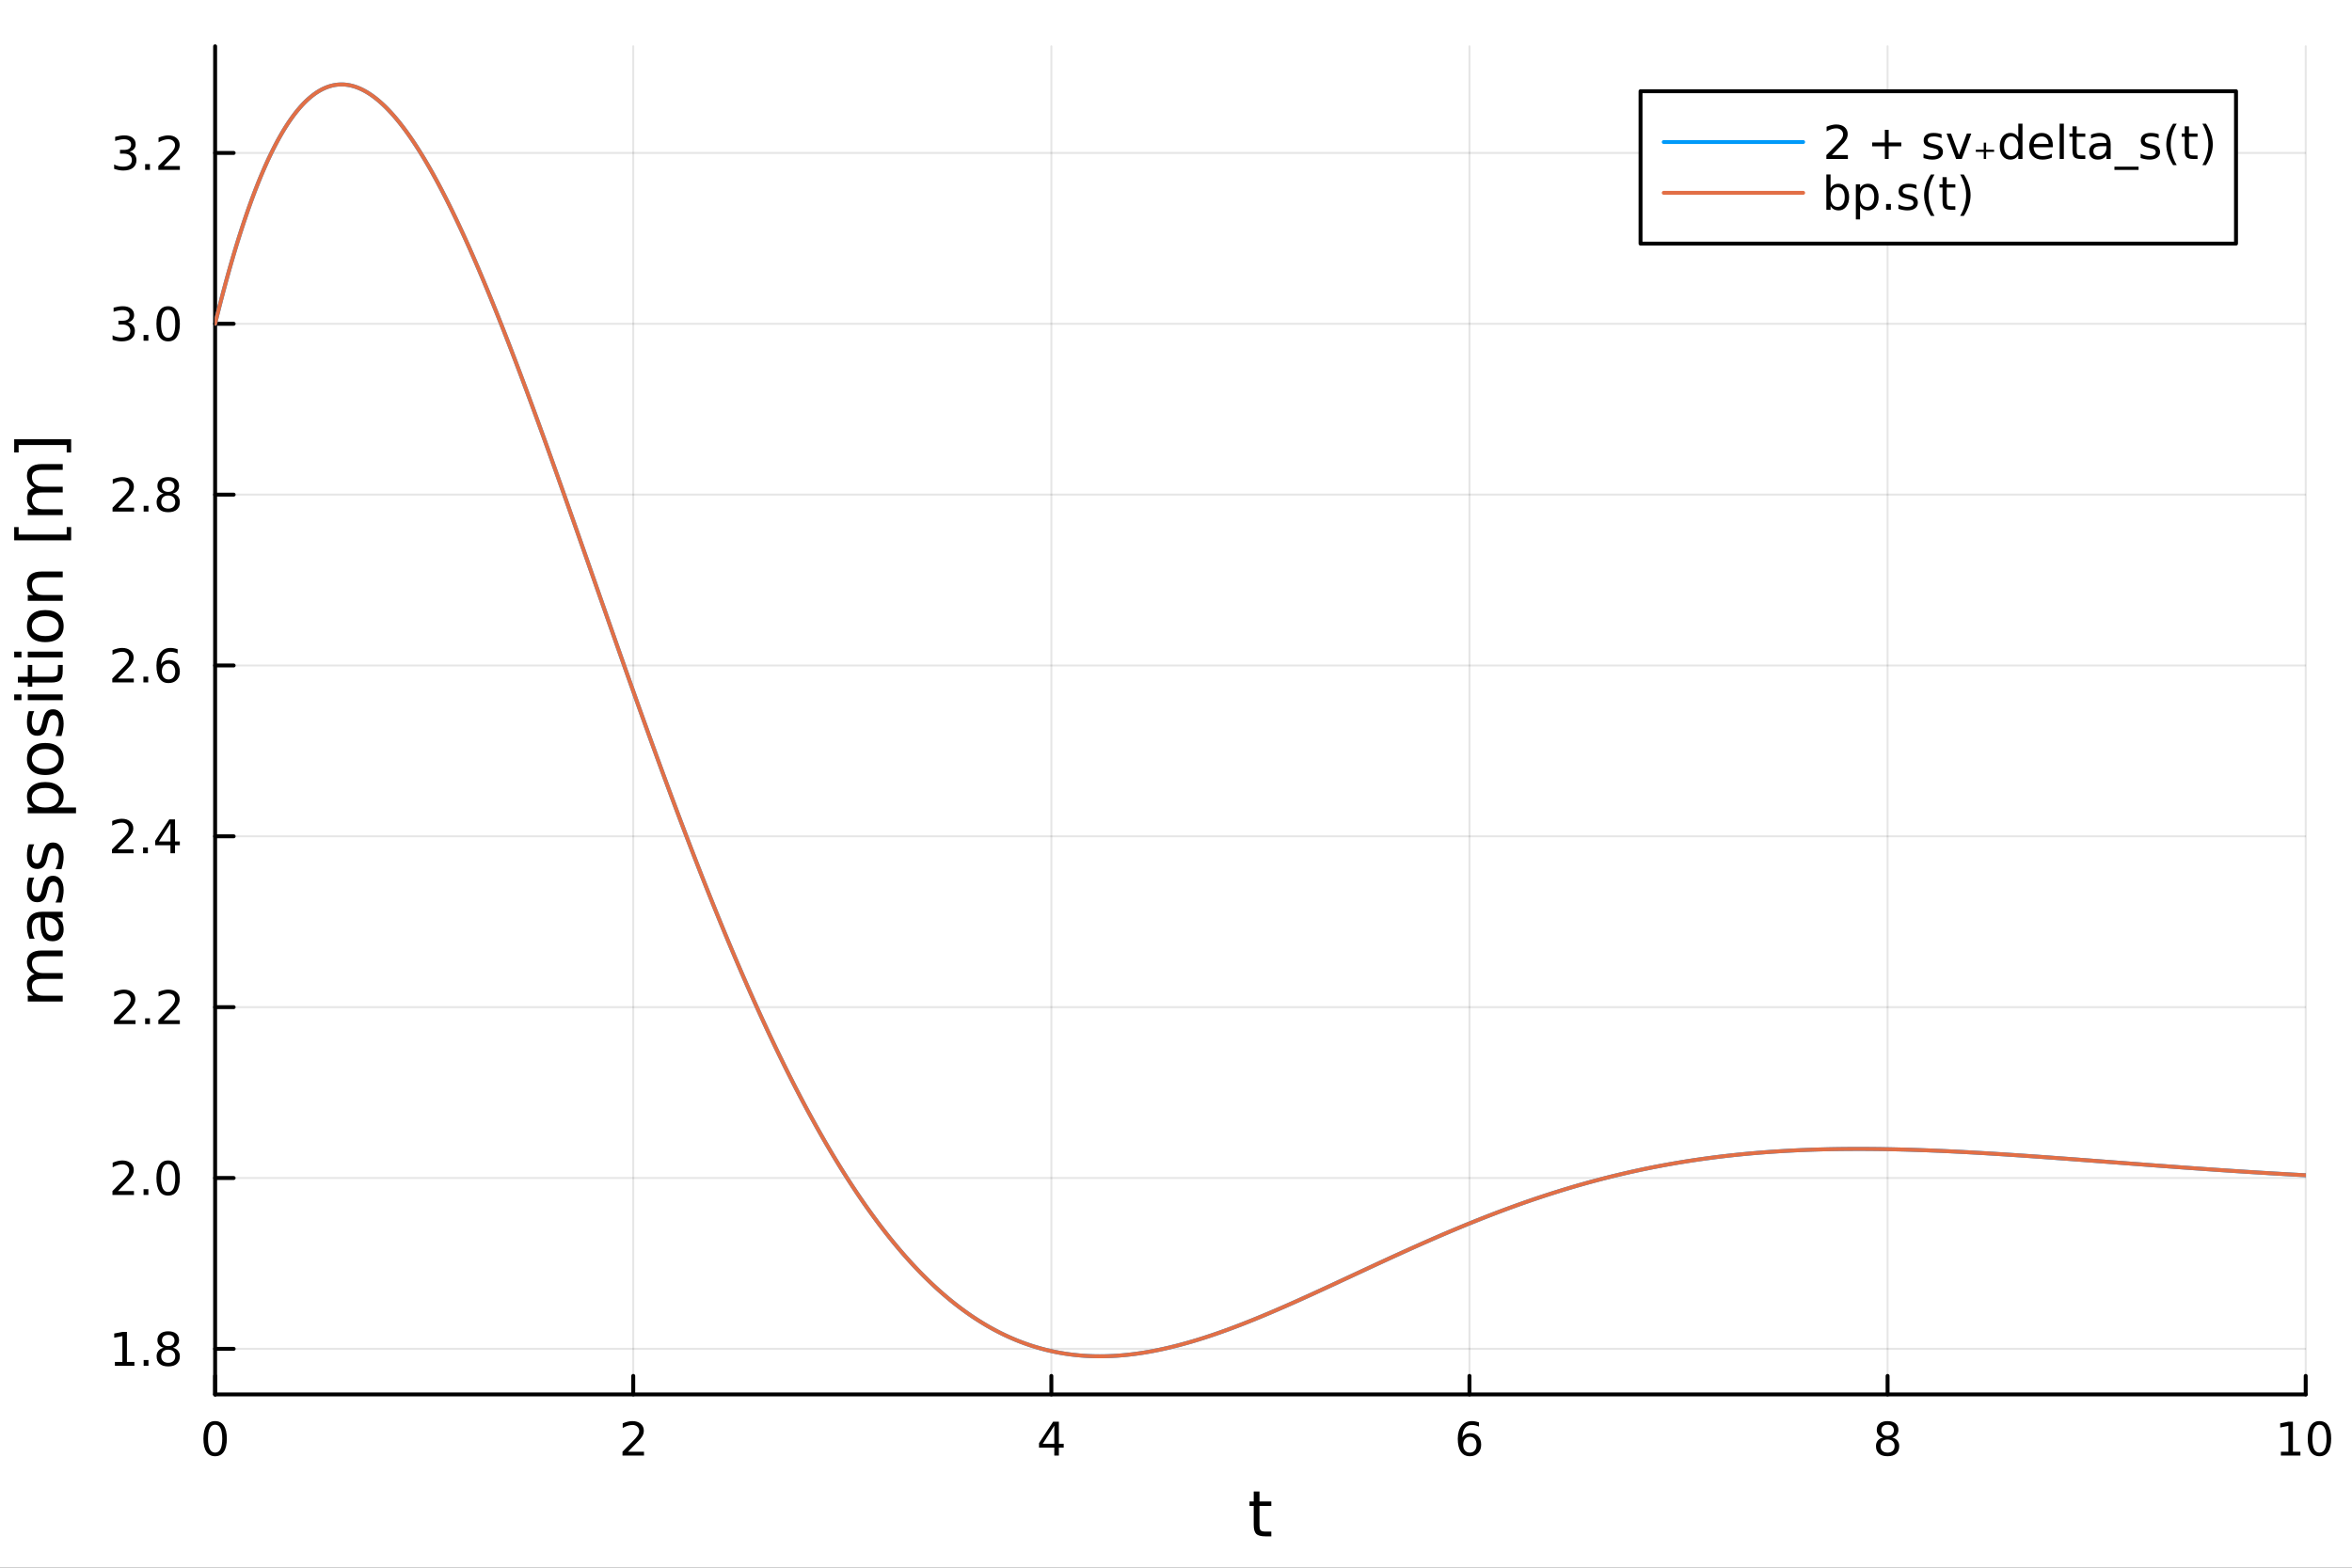 <?xml version="1.0" encoding="utf-8"?>
<svg xmlns="http://www.w3.org/2000/svg" xmlns:xlink="http://www.w3.org/1999/xlink" width="600" height="400" viewBox="0 0 2400 1600">
<rect x="0" y="0" width="2400" height="1600" fill="#333333" stroke="none"/>
<defs>
  <clipPath id="clip090">
    <rect x="0" y="0" width="2400" height="1600"/>
  </clipPath>
</defs>
<path clip-path="url(#clip090)" d="M0 1600 L2400 1600 L2400 0 L0 0  Z" fill="#ffffff" fill-rule="evenodd" fill-opacity="1"/>
<defs>
  <clipPath id="clip091">
    <rect x="480" y="0" width="1681" height="1600"/>
  </clipPath>
</defs>
<path clip-path="url(#clip090)" d="M219.519 1423.18 L2352.76 1423.18 L2352.76 47.244 L219.519 47.244  Z" fill="#ffffff" fill-rule="evenodd" fill-opacity="1"/>
<defs>
  <clipPath id="clip092">
    <rect x="219" y="47" width="2134" height="1377"/>
  </clipPath>
</defs>
<polyline clip-path="url(#clip092)" style="stroke:#000000; stroke-linecap:round; stroke-linejoin:round; stroke-width:2; stroke-opacity:0.1; fill:none" points="219.519,1423.18 219.519,47.244 "/>
<polyline clip-path="url(#clip092)" style="stroke:#000000; stroke-linecap:round; stroke-linejoin:round; stroke-width:2; stroke-opacity:0.1; fill:none" points="646.166,1423.18 646.166,47.244 "/>
<polyline clip-path="url(#clip092)" style="stroke:#000000; stroke-linecap:round; stroke-linejoin:round; stroke-width:2; stroke-opacity:0.1; fill:none" points="1072.81,1423.18 1072.81,47.244 "/>
<polyline clip-path="url(#clip092)" style="stroke:#000000; stroke-linecap:round; stroke-linejoin:round; stroke-width:2; stroke-opacity:0.1; fill:none" points="1499.46,1423.18 1499.46,47.244 "/>
<polyline clip-path="url(#clip092)" style="stroke:#000000; stroke-linecap:round; stroke-linejoin:round; stroke-width:2; stroke-opacity:0.1; fill:none" points="1926.11,1423.18 1926.11,47.244 "/>
<polyline clip-path="url(#clip092)" style="stroke:#000000; stroke-linecap:round; stroke-linejoin:round; stroke-width:2; stroke-opacity:0.1; fill:none" points="2352.76,1423.18 2352.76,47.244 "/>
<polyline clip-path="url(#clip090)" style="stroke:#000000; stroke-linecap:round; stroke-linejoin:round; stroke-width:4; stroke-opacity:1; fill:none" points="219.519,1423.18 2352.76,1423.18 "/>
<polyline clip-path="url(#clip090)" style="stroke:#000000; stroke-linecap:round; stroke-linejoin:round; stroke-width:4; stroke-opacity:1; fill:none" points="219.519,1423.18 219.519,1404.28 "/>
<polyline clip-path="url(#clip090)" style="stroke:#000000; stroke-linecap:round; stroke-linejoin:round; stroke-width:4; stroke-opacity:1; fill:none" points="646.166,1423.18 646.166,1404.28 "/>
<polyline clip-path="url(#clip090)" style="stroke:#000000; stroke-linecap:round; stroke-linejoin:round; stroke-width:4; stroke-opacity:1; fill:none" points="1072.81,1423.18 1072.81,1404.28 "/>
<polyline clip-path="url(#clip090)" style="stroke:#000000; stroke-linecap:round; stroke-linejoin:round; stroke-width:4; stroke-opacity:1; fill:none" points="1499.46,1423.18 1499.46,1404.28 "/>
<polyline clip-path="url(#clip090)" style="stroke:#000000; stroke-linecap:round; stroke-linejoin:round; stroke-width:4; stroke-opacity:1; fill:none" points="1926.11,1423.18 1926.11,1404.28 "/>
<polyline clip-path="url(#clip090)" style="stroke:#000000; stroke-linecap:round; stroke-linejoin:round; stroke-width:4; stroke-opacity:1; fill:none" points="2352.76,1423.18 2352.76,1404.28 "/>
<path clip-path="url(#clip090)" d="M219.519 1454.1 Q215.908 1454.1 214.079 1457.66 Q212.274 1461.2 212.274 1468.33 Q212.274 1475.44 214.079 1479.01 Q215.908 1482.55 219.519 1482.55 Q223.153 1482.55 224.959 1479.01 Q226.788 1475.44 226.788 1468.33 Q226.788 1461.2 224.959 1457.66 Q223.153 1454.1 219.519 1454.1 M219.519 1450.39 Q225.329 1450.39 228.385 1455 Q231.463 1459.58 231.463 1468.33 Q231.463 1477.06 228.385 1481.67 Q225.329 1486.25 219.519 1486.25 Q213.709 1486.25 210.63 1481.67 Q207.575 1477.06 207.575 1468.33 Q207.575 1459.58 210.63 1455 Q213.709 1450.39 219.519 1450.39 Z" fill="#000000" fill-rule="nonzero" fill-opacity="1" /><path clip-path="url(#clip090)" d="M640.819 1481.64 L657.139 1481.64 L657.139 1485.58 L635.194 1485.58 L635.194 1481.64 Q637.856 1478.89 642.44 1474.26 Q647.046 1469.61 648.227 1468.27 Q650.472 1465.74 651.352 1464.01 Q652.254 1462.25 652.254 1460.56 Q652.254 1457.8 650.31 1456.07 Q648.389 1454.33 645.287 1454.33 Q643.088 1454.33 640.634 1455.09 Q638.203 1455.86 635.426 1457.41 L635.426 1452.69 Q638.25 1451.55 640.703 1450.97 Q643.157 1450.39 645.194 1450.39 Q650.565 1450.39 653.759 1453.08 Q656.953 1455.77 656.953 1460.26 Q656.953 1462.39 656.143 1464.31 Q655.356 1466.2 653.25 1468.8 Q652.671 1469.47 649.569 1472.69 Q646.467 1475.88 640.819 1481.64 Z" fill="#000000" fill-rule="nonzero" fill-opacity="1" /><path clip-path="url(#clip090)" d="M1075.82 1455.09 L1064.02 1473.54 L1075.82 1473.54 L1075.82 1455.09 M1074.6 1451.02 L1080.48 1451.02 L1080.48 1473.54 L1085.41 1473.54 L1085.41 1477.43 L1080.48 1477.43 L1080.48 1485.58 L1075.82 1485.58 L1075.82 1477.43 L1060.22 1477.43 L1060.22 1472.92 L1074.6 1451.02 Z" fill="#000000" fill-rule="nonzero" fill-opacity="1" /><path clip-path="url(#clip090)" d="M1499.87 1466.44 Q1496.72 1466.44 1494.87 1468.59 Q1493.04 1470.74 1493.04 1474.49 Q1493.04 1478.22 1494.87 1480.39 Q1496.72 1482.55 1499.87 1482.55 Q1503.01 1482.55 1504.84 1480.39 Q1506.69 1478.22 1506.69 1474.49 Q1506.69 1470.74 1504.84 1468.59 Q1503.01 1466.44 1499.87 1466.44 M1509.15 1451.78 L1509.15 1456.04 Q1507.39 1455.21 1505.58 1454.77 Q1503.8 1454.33 1502.04 1454.33 Q1497.41 1454.33 1494.96 1457.45 Q1492.53 1460.58 1492.18 1466.9 Q1493.55 1464.89 1495.61 1463.82 Q1497.67 1462.73 1500.14 1462.73 Q1505.35 1462.73 1508.36 1465.9 Q1511.39 1469.05 1511.39 1474.49 Q1511.39 1479.82 1508.25 1483.03 Q1505.1 1486.25 1499.87 1486.25 Q1493.87 1486.25 1490.7 1481.67 Q1487.53 1477.06 1487.53 1468.33 Q1487.53 1460.14 1491.42 1455.28 Q1495.31 1450.39 1501.86 1450.39 Q1503.62 1450.39 1505.4 1450.74 Q1507.2 1451.09 1509.15 1451.78 Z" fill="#000000" fill-rule="nonzero" fill-opacity="1" /><path clip-path="url(#clip090)" d="M1926.11 1469.17 Q1922.78 1469.17 1920.85 1470.95 Q1918.96 1472.73 1918.96 1475.86 Q1918.96 1478.98 1920.85 1480.77 Q1922.78 1482.55 1926.11 1482.55 Q1929.44 1482.55 1931.36 1480.77 Q1933.28 1478.96 1933.28 1475.86 Q1933.28 1472.73 1931.36 1470.95 Q1929.46 1469.17 1926.11 1469.17 M1921.43 1467.18 Q1918.42 1466.44 1916.73 1464.38 Q1915.07 1462.32 1915.07 1459.35 Q1915.07 1455.21 1918.01 1452.8 Q1920.97 1450.39 1926.11 1450.39 Q1931.27 1450.39 1934.21 1452.8 Q1937.15 1455.21 1937.15 1459.35 Q1937.15 1462.32 1935.46 1464.38 Q1933.79 1466.44 1930.81 1467.18 Q1934.19 1467.96 1936.06 1470.26 Q1937.96 1472.55 1937.96 1475.86 Q1937.96 1480.88 1934.88 1483.57 Q1931.83 1486.25 1926.11 1486.25 Q1920.39 1486.25 1917.31 1483.57 Q1914.26 1480.88 1914.26 1475.86 Q1914.26 1472.55 1916.15 1470.26 Q1918.05 1467.96 1921.43 1467.18 M1919.72 1459.79 Q1919.72 1462.48 1921.39 1463.98 Q1923.08 1465.49 1926.11 1465.49 Q1929.12 1465.49 1930.81 1463.98 Q1932.52 1462.48 1932.52 1459.79 Q1932.52 1457.11 1930.81 1455.6 Q1929.12 1454.1 1926.11 1454.1 Q1923.08 1454.1 1921.39 1455.6 Q1919.72 1457.11 1919.72 1459.79 Z" fill="#000000" fill-rule="nonzero" fill-opacity="1" /><path clip-path="url(#clip090)" d="M2327.44 1481.64 L2335.08 1481.64 L2335.08 1455.28 L2326.77 1456.95 L2326.77 1452.69 L2335.04 1451.02 L2339.71 1451.02 L2339.71 1481.64 L2347.35 1481.64 L2347.35 1485.58 L2327.44 1485.58 L2327.44 1481.64 Z" fill="#000000" fill-rule="nonzero" fill-opacity="1" /><path clip-path="url(#clip090)" d="M2366.8 1454.1 Q2363.18 1454.1 2361.36 1457.66 Q2359.55 1461.2 2359.55 1468.33 Q2359.55 1475.44 2361.36 1479.01 Q2363.18 1482.55 2366.8 1482.55 Q2370.43 1482.55 2372.23 1479.01 Q2374.06 1475.44 2374.06 1468.33 Q2374.06 1461.2 2372.23 1457.66 Q2370.43 1454.1 2366.8 1454.1 M2366.8 1450.39 Q2372.61 1450.39 2375.66 1455 Q2378.74 1459.58 2378.74 1468.33 Q2378.74 1477.06 2375.66 1481.67 Q2372.61 1486.25 2366.8 1486.25 Q2360.99 1486.25 2357.91 1481.67 Q2354.85 1477.06 2354.85 1468.33 Q2354.85 1459.58 2357.91 1455 Q2360.99 1450.39 2366.8 1450.39 Z" fill="#000000" fill-rule="nonzero" fill-opacity="1" /><path clip-path="url(#clip090)" d="M1285.2 1522.27 L1285.2 1532.4 L1297.26 1532.4 L1297.26 1536.95 L1285.2 1536.95 L1285.2 1556.3 Q1285.2 1560.66 1286.38 1561.9 Q1287.59 1563.14 1291.25 1563.14 L1297.26 1563.14 L1297.26 1568.04 L1291.25 1568.04 Q1284.47 1568.04 1281.89 1565.53 Q1279.31 1562.98 1279.31 1556.3 L1279.31 1536.95 L1275.01 1536.95 L1275.01 1532.4 L1279.31 1532.4 L1279.31 1522.27 L1285.2 1522.27 Z" fill="#000000" fill-rule="nonzero" fill-opacity="1" /><polyline clip-path="url(#clip092)" style="stroke:#000000; stroke-linecap:round; stroke-linejoin:round; stroke-width:2; stroke-opacity:0.1; fill:none" points="219.519,1376.64 2352.76,1376.64 "/>
<polyline clip-path="url(#clip092)" style="stroke:#000000; stroke-linecap:round; stroke-linejoin:round; stroke-width:2; stroke-opacity:0.1; fill:none" points="219.519,1202.28 2352.76,1202.28 "/>
<polyline clip-path="url(#clip092)" style="stroke:#000000; stroke-linecap:round; stroke-linejoin:round; stroke-width:2; stroke-opacity:0.1; fill:none" points="219.519,1027.91 2352.76,1027.91 "/>
<polyline clip-path="url(#clip092)" style="stroke:#000000; stroke-linecap:round; stroke-linejoin:round; stroke-width:2; stroke-opacity:0.1; fill:none" points="219.519,853.55 2352.76,853.55 "/>
<polyline clip-path="url(#clip092)" style="stroke:#000000; stroke-linecap:round; stroke-linejoin:round; stroke-width:2; stroke-opacity:0.1; fill:none" points="219.519,679.186 2352.76,679.186 "/>
<polyline clip-path="url(#clip092)" style="stroke:#000000; stroke-linecap:round; stroke-linejoin:round; stroke-width:2; stroke-opacity:0.1; fill:none" points="219.519,504.822 2352.76,504.822 "/>
<polyline clip-path="url(#clip092)" style="stroke:#000000; stroke-linecap:round; stroke-linejoin:round; stroke-width:2; stroke-opacity:0.1; fill:none" points="219.519,330.458 2352.76,330.458 "/>
<polyline clip-path="url(#clip092)" style="stroke:#000000; stroke-linecap:round; stroke-linejoin:round; stroke-width:2; stroke-opacity:0.1; fill:none" points="219.519,156.094 2352.76,156.094 "/>
<polyline clip-path="url(#clip090)" style="stroke:#000000; stroke-linecap:round; stroke-linejoin:round; stroke-width:4; stroke-opacity:1; fill:none" points="219.519,1423.18 219.519,47.244 "/>
<polyline clip-path="url(#clip090)" style="stroke:#000000; stroke-linecap:round; stroke-linejoin:round; stroke-width:4; stroke-opacity:1; fill:none" points="219.519,1376.64 238.417,1376.64 "/>
<polyline clip-path="url(#clip090)" style="stroke:#000000; stroke-linecap:round; stroke-linejoin:round; stroke-width:4; stroke-opacity:1; fill:none" points="219.519,1202.28 238.417,1202.28 "/>
<polyline clip-path="url(#clip090)" style="stroke:#000000; stroke-linecap:round; stroke-linejoin:round; stroke-width:4; stroke-opacity:1; fill:none" points="219.519,1027.91 238.417,1027.91 "/>
<polyline clip-path="url(#clip090)" style="stroke:#000000; stroke-linecap:round; stroke-linejoin:round; stroke-width:4; stroke-opacity:1; fill:none" points="219.519,853.55 238.417,853.55 "/>
<polyline clip-path="url(#clip090)" style="stroke:#000000; stroke-linecap:round; stroke-linejoin:round; stroke-width:4; stroke-opacity:1; fill:none" points="219.519,679.186 238.417,679.186 "/>
<polyline clip-path="url(#clip090)" style="stroke:#000000; stroke-linecap:round; stroke-linejoin:round; stroke-width:4; stroke-opacity:1; fill:none" points="219.519,504.822 238.417,504.822 "/>
<polyline clip-path="url(#clip090)" style="stroke:#000000; stroke-linecap:round; stroke-linejoin:round; stroke-width:4; stroke-opacity:1; fill:none" points="219.519,330.458 238.417,330.458 "/>
<polyline clip-path="url(#clip090)" style="stroke:#000000; stroke-linecap:round; stroke-linejoin:round; stroke-width:4; stroke-opacity:1; fill:none" points="219.519,156.094 238.417,156.094 "/>
<path clip-path="url(#clip090)" d="M117.246 1389.99 L124.885 1389.99 L124.885 1363.62 L116.575 1365.29 L116.575 1361.03 L124.839 1359.36 L129.515 1359.36 L129.515 1389.99 L137.154 1389.99 L137.154 1393.92 L117.246 1393.92 L117.246 1389.99 Z" fill="#000000" fill-rule="nonzero" fill-opacity="1" /><path clip-path="url(#clip090)" d="M146.598 1388.04 L151.482 1388.04 L151.482 1393.92 L146.598 1393.92 L146.598 1388.04 Z" fill="#000000" fill-rule="nonzero" fill-opacity="1" /><path clip-path="url(#clip090)" d="M171.667 1377.51 Q168.334 1377.51 166.413 1379.29 Q164.515 1381.07 164.515 1384.2 Q164.515 1387.32 166.413 1389.11 Q168.334 1390.89 171.667 1390.89 Q175.001 1390.89 176.922 1389.11 Q178.843 1387.3 178.843 1384.2 Q178.843 1381.07 176.922 1379.29 Q175.024 1377.51 171.667 1377.51 M166.991 1375.52 Q163.982 1374.78 162.292 1372.72 Q160.626 1370.66 160.626 1367.7 Q160.626 1363.55 163.565 1361.14 Q166.528 1358.74 171.667 1358.74 Q176.829 1358.74 179.769 1361.14 Q182.709 1363.55 182.709 1367.7 Q182.709 1370.66 181.019 1372.72 Q179.352 1374.78 176.366 1375.52 Q179.746 1376.31 181.621 1378.6 Q183.519 1380.89 183.519 1384.2 Q183.519 1389.22 180.44 1391.91 Q177.385 1394.59 171.667 1394.59 Q165.95 1394.59 162.871 1391.91 Q159.815 1389.22 159.815 1384.2 Q159.815 1380.89 161.714 1378.6 Q163.612 1376.31 166.991 1375.52 M165.278 1368.13 Q165.278 1370.82 166.945 1372.32 Q168.635 1373.83 171.667 1373.83 Q174.677 1373.83 176.366 1372.32 Q178.079 1370.82 178.079 1368.13 Q178.079 1365.45 176.366 1363.95 Q174.677 1362.44 171.667 1362.44 Q168.635 1362.44 166.945 1363.95 Q165.278 1365.45 165.278 1368.13 Z" fill="#000000" fill-rule="nonzero" fill-opacity="1" /><path clip-path="url(#clip090)" d="M120.371 1215.62 L136.691 1215.62 L136.691 1219.56 L114.746 1219.56 L114.746 1215.62 Q117.408 1212.87 121.992 1208.24 Q126.598 1203.59 127.779 1202.24 Q130.024 1199.72 130.904 1197.98 Q131.806 1196.22 131.806 1194.53 Q131.806 1191.78 129.862 1190.04 Q127.941 1188.31 124.839 1188.31 Q122.64 1188.31 120.186 1189.07 Q117.756 1189.84 114.978 1191.39 L114.978 1186.66 Q117.802 1185.53 120.255 1184.95 Q122.709 1184.37 124.746 1184.37 Q130.117 1184.37 133.311 1187.06 Q136.505 1189.74 136.505 1194.23 Q136.505 1196.36 135.695 1198.28 Q134.908 1200.18 132.802 1202.78 Q132.223 1203.45 129.121 1206.66 Q126.019 1209.86 120.371 1215.62 Z" fill="#000000" fill-rule="nonzero" fill-opacity="1" /><path clip-path="url(#clip090)" d="M146.505 1213.68 L151.39 1213.68 L151.39 1219.56 L146.505 1219.56 L146.505 1213.68 Z" fill="#000000" fill-rule="nonzero" fill-opacity="1" /><path clip-path="url(#clip090)" d="M171.575 1188.08 Q167.964 1188.08 166.135 1191.64 Q164.329 1195.18 164.329 1202.31 Q164.329 1209.42 166.135 1212.98 Q167.964 1216.53 171.575 1216.53 Q175.209 1216.53 177.014 1212.98 Q178.843 1209.42 178.843 1202.31 Q178.843 1195.18 177.014 1191.64 Q175.209 1188.08 171.575 1188.08 M171.575 1184.37 Q177.385 1184.37 180.44 1188.98 Q183.519 1193.56 183.519 1202.31 Q183.519 1211.04 180.44 1215.65 Q177.385 1220.23 171.575 1220.23 Q165.765 1220.23 162.686 1215.65 Q159.63 1211.04 159.63 1202.31 Q159.63 1193.56 162.686 1188.98 Q165.765 1184.37 171.575 1184.37 Z" fill="#000000" fill-rule="nonzero" fill-opacity="1" /><path clip-path="url(#clip090)" d="M121.968 1041.26 L138.288 1041.26 L138.288 1045.19 L116.343 1045.19 L116.343 1041.26 Q119.006 1038.5 123.589 1033.87 Q128.195 1029.22 129.376 1027.88 Q131.621 1025.36 132.501 1023.62 Q133.404 1021.86 133.404 1020.17 Q133.404 1017.42 131.459 1015.68 Q129.538 1013.94 126.436 1013.94 Q124.237 1013.94 121.783 1014.71 Q119.353 1015.47 116.575 1017.02 L116.575 1012.3 Q119.399 1011.17 121.853 1010.59 Q124.306 1010.01 126.343 1010.01 Q131.714 1010.01 134.908 1012.69 Q138.103 1015.38 138.103 1019.87 Q138.103 1022 137.292 1023.92 Q136.505 1025.82 134.399 1028.41 Q133.82 1029.08 130.718 1032.3 Q127.617 1035.49 121.968 1041.26 Z" fill="#000000" fill-rule="nonzero" fill-opacity="1" /><path clip-path="url(#clip090)" d="M148.103 1039.31 L152.987 1039.31 L152.987 1045.19 L148.103 1045.19 L148.103 1039.31 Z" fill="#000000" fill-rule="nonzero" fill-opacity="1" /><path clip-path="url(#clip090)" d="M167.2 1041.26 L183.519 1041.26 L183.519 1045.19 L161.575 1045.19 L161.575 1041.26 Q164.237 1038.5 168.82 1033.87 Q173.427 1029.22 174.607 1027.88 Q176.852 1025.36 177.732 1023.62 Q178.635 1021.86 178.635 1020.17 Q178.635 1017.42 176.69 1015.68 Q174.769 1013.94 171.667 1013.94 Q169.468 1013.94 167.015 1014.71 Q164.584 1015.47 161.806 1017.02 L161.806 1012.3 Q164.63 1011.17 167.084 1010.59 Q169.538 1010.01 171.575 1010.01 Q176.945 1010.01 180.139 1012.69 Q183.334 1015.38 183.334 1019.87 Q183.334 1022 182.524 1023.92 Q181.737 1025.82 179.63 1028.41 Q179.051 1029.08 175.95 1032.3 Q172.848 1035.49 167.2 1041.26 Z" fill="#000000" fill-rule="nonzero" fill-opacity="1" /><path clip-path="url(#clip090)" d="M119.885 866.895 L136.204 866.895 L136.204 870.83 L114.26 870.83 L114.26 866.895 Q116.922 864.14 121.505 859.511 Q126.112 854.858 127.292 853.515 Q129.538 850.992 130.417 849.256 Q131.32 847.497 131.32 845.807 Q131.32 843.052 129.376 841.316 Q127.455 839.58 124.353 839.58 Q122.154 839.58 119.7 840.344 Q117.269 841.108 114.492 842.659 L114.492 837.937 Q117.316 836.802 119.769 836.224 Q122.223 835.645 124.26 835.645 Q129.63 835.645 132.825 838.33 Q136.019 841.015 136.019 845.506 Q136.019 847.636 135.209 849.557 Q134.422 851.455 132.316 854.048 Q131.737 854.719 128.635 857.937 Q125.533 861.131 119.885 866.895 Z" fill="#000000" fill-rule="nonzero" fill-opacity="1" /><path clip-path="url(#clip090)" d="M146.019 864.95 L150.903 864.95 L150.903 870.83 L146.019 870.83 L146.019 864.95 Z" fill="#000000" fill-rule="nonzero" fill-opacity="1" /><path clip-path="url(#clip090)" d="M173.936 840.344 L162.13 858.793 L173.936 858.793 L173.936 840.344 M172.709 836.27 L178.589 836.27 L178.589 858.793 L183.519 858.793 L183.519 862.682 L178.589 862.682 L178.589 870.83 L173.936 870.83 L173.936 862.682 L158.334 862.682 L158.334 858.168 L172.709 836.27 Z" fill="#000000" fill-rule="nonzero" fill-opacity="1" /><path clip-path="url(#clip090)" d="M120.209 692.531 L136.529 692.531 L136.529 696.466 L114.584 696.466 L114.584 692.531 Q117.246 689.776 121.83 685.147 Q126.436 680.494 127.617 679.151 Q129.862 676.628 130.742 674.892 Q131.644 673.133 131.644 671.443 Q131.644 668.688 129.7 666.952 Q127.779 665.216 124.677 665.216 Q122.478 665.216 120.024 665.98 Q117.593 666.744 114.816 668.295 L114.816 663.573 Q117.64 662.438 120.093 661.86 Q122.547 661.281 124.584 661.281 Q129.955 661.281 133.149 663.966 Q136.343 666.651 136.343 671.142 Q136.343 673.272 135.533 675.193 Q134.746 677.091 132.64 679.684 Q132.061 680.355 128.959 683.573 Q125.857 686.767 120.209 692.531 Z" fill="#000000" fill-rule="nonzero" fill-opacity="1" /><path clip-path="url(#clip090)" d="M146.343 690.586 L151.228 690.586 L151.228 696.466 L146.343 696.466 L146.343 690.586 Z" fill="#000000" fill-rule="nonzero" fill-opacity="1" /><path clip-path="url(#clip090)" d="M171.991 677.323 Q168.843 677.323 166.991 679.475 Q165.163 681.628 165.163 685.378 Q165.163 689.105 166.991 691.281 Q168.843 693.434 171.991 693.434 Q175.139 693.434 176.968 691.281 Q178.82 689.105 178.82 685.378 Q178.82 681.628 176.968 679.475 Q175.139 677.323 171.991 677.323 M181.274 662.67 L181.274 666.929 Q179.514 666.096 177.709 665.656 Q175.926 665.216 174.167 665.216 Q169.538 665.216 167.084 668.341 Q164.653 671.466 164.306 677.786 Q165.672 675.772 167.732 674.707 Q169.792 673.619 172.269 673.619 Q177.477 673.619 180.487 676.79 Q183.519 679.938 183.519 685.378 Q183.519 690.702 180.371 693.92 Q177.223 697.137 171.991 697.137 Q165.996 697.137 162.825 692.554 Q159.653 687.948 159.653 679.221 Q159.653 671.026 163.542 666.165 Q167.431 661.281 173.982 661.281 Q175.741 661.281 177.524 661.628 Q179.329 661.976 181.274 662.67 Z" fill="#000000" fill-rule="nonzero" fill-opacity="1" /><path clip-path="url(#clip090)" d="M120.464 518.167 L136.783 518.167 L136.783 522.102 L114.839 522.102 L114.839 518.167 Q117.501 515.412 122.084 510.783 Q126.691 506.13 127.871 504.787 Q130.117 502.264 130.996 500.528 Q131.899 498.769 131.899 497.079 Q131.899 494.325 129.955 492.588 Q128.033 490.852 124.931 490.852 Q122.732 490.852 120.279 491.616 Q117.848 492.38 115.07 493.931 L115.07 489.209 Q117.894 488.075 120.348 487.496 Q122.802 486.917 124.839 486.917 Q130.209 486.917 133.404 489.602 Q136.598 492.288 136.598 496.778 Q136.598 498.908 135.788 500.829 Q135.001 502.727 132.894 505.32 Q132.316 505.991 129.214 509.209 Q126.112 512.403 120.464 518.167 Z" fill="#000000" fill-rule="nonzero" fill-opacity="1" /><path clip-path="url(#clip090)" d="M146.598 516.223 L151.482 516.223 L151.482 522.102 L146.598 522.102 L146.598 516.223 Z" fill="#000000" fill-rule="nonzero" fill-opacity="1" /><path clip-path="url(#clip090)" d="M171.667 505.69 Q168.334 505.69 166.413 507.473 Q164.515 509.255 164.515 512.38 Q164.515 515.505 166.413 517.287 Q168.334 519.07 171.667 519.07 Q175.001 519.07 176.922 517.287 Q178.843 515.482 178.843 512.38 Q178.843 509.255 176.922 507.473 Q175.024 505.69 171.667 505.69 M166.991 503.7 Q163.982 502.959 162.292 500.899 Q160.626 498.838 160.626 495.875 Q160.626 491.732 163.565 489.325 Q166.528 486.917 171.667 486.917 Q176.829 486.917 179.769 489.325 Q182.709 491.732 182.709 495.875 Q182.709 498.838 181.019 500.899 Q179.352 502.959 176.366 503.7 Q179.746 504.487 181.621 506.778 Q183.519 509.07 183.519 512.38 Q183.519 517.403 180.44 520.088 Q177.385 522.773 171.667 522.773 Q165.95 522.773 162.871 520.088 Q159.815 517.403 159.815 512.38 Q159.815 509.07 161.714 506.778 Q163.612 504.487 166.991 503.7 M165.278 496.315 Q165.278 499 166.945 500.505 Q168.635 502.01 171.667 502.01 Q174.677 502.01 176.366 500.505 Q178.079 499 178.079 496.315 Q178.079 493.63 176.366 492.125 Q174.677 490.621 171.667 490.621 Q168.635 490.621 166.945 492.125 Q165.278 493.63 165.278 496.315 Z" fill="#000000" fill-rule="nonzero" fill-opacity="1" /><path clip-path="url(#clip090)" d="M130.51 329.104 Q133.867 329.822 135.742 332.09 Q137.64 334.359 137.64 337.692 Q137.64 342.808 134.121 345.609 Q130.603 348.41 124.121 348.41 Q121.945 348.41 119.63 347.97 Q117.339 347.553 114.885 346.697 L114.885 342.183 Q116.83 343.317 119.144 343.896 Q121.459 344.474 123.982 344.474 Q128.38 344.474 130.672 342.738 Q132.987 341.002 132.987 337.692 Q132.987 334.636 130.834 332.924 Q128.705 331.187 124.885 331.187 L120.857 331.187 L120.857 327.345 L125.07 327.345 Q128.519 327.345 130.348 325.979 Q132.177 324.59 132.177 321.998 Q132.177 319.336 130.279 317.924 Q128.404 316.488 124.885 316.488 Q122.964 316.488 120.765 316.905 Q118.566 317.322 115.927 318.201 L115.927 314.035 Q118.589 313.294 120.904 312.924 Q123.242 312.553 125.302 312.553 Q130.626 312.553 133.728 314.984 Q136.829 317.391 136.829 321.512 Q136.829 324.382 135.186 326.373 Q133.542 328.34 130.51 329.104 Z" fill="#000000" fill-rule="nonzero" fill-opacity="1" /><path clip-path="url(#clip090)" d="M146.505 341.859 L151.39 341.859 L151.39 347.738 L146.505 347.738 L146.505 341.859 Z" fill="#000000" fill-rule="nonzero" fill-opacity="1" /><path clip-path="url(#clip090)" d="M171.575 316.257 Q167.964 316.257 166.135 319.822 Q164.329 323.363 164.329 330.493 Q164.329 337.599 166.135 341.164 Q167.964 344.706 171.575 344.706 Q175.209 344.706 177.014 341.164 Q178.843 337.599 178.843 330.493 Q178.843 323.363 177.014 319.822 Q175.209 316.257 171.575 316.257 M171.575 312.553 Q177.385 312.553 180.44 317.16 Q183.519 321.743 183.519 330.493 Q183.519 339.22 180.44 343.826 Q177.385 348.41 171.575 348.41 Q165.765 348.41 162.686 343.826 Q159.63 339.22 159.63 330.493 Q159.63 321.743 162.686 317.16 Q165.765 312.553 171.575 312.553 Z" fill="#000000" fill-rule="nonzero" fill-opacity="1" /><path clip-path="url(#clip090)" d="M132.107 154.74 Q135.464 155.458 137.339 157.726 Q139.237 159.995 139.237 163.328 Q139.237 168.444 135.718 171.245 Q132.2 174.046 125.718 174.046 Q123.543 174.046 121.228 173.606 Q118.936 173.189 116.482 172.333 L116.482 167.819 Q118.427 168.953 120.742 169.532 Q123.056 170.11 125.58 170.11 Q129.978 170.11 132.269 168.374 Q134.584 166.638 134.584 163.328 Q134.584 160.273 132.431 158.56 Q130.302 156.824 126.482 156.824 L122.455 156.824 L122.455 152.981 L126.667 152.981 Q130.117 152.981 131.945 151.615 Q133.774 150.226 133.774 147.634 Q133.774 144.972 131.876 143.56 Q130.001 142.125 126.482 142.125 Q124.561 142.125 122.362 142.541 Q120.163 142.958 117.524 143.837 L117.524 139.671 Q120.186 138.93 122.501 138.56 Q124.839 138.189 126.899 138.189 Q132.223 138.189 135.325 140.62 Q138.427 143.027 138.427 147.148 Q138.427 150.018 136.783 152.009 Q135.14 153.976 132.107 154.74 Z" fill="#000000" fill-rule="nonzero" fill-opacity="1" /><path clip-path="url(#clip090)" d="M148.103 167.495 L152.987 167.495 L152.987 173.374 L148.103 173.374 L148.103 167.495 Z" fill="#000000" fill-rule="nonzero" fill-opacity="1" /><path clip-path="url(#clip090)" d="M167.2 169.439 L183.519 169.439 L183.519 173.374 L161.575 173.374 L161.575 169.439 Q164.237 166.685 168.82 162.055 Q173.427 157.402 174.607 156.06 Q176.852 153.537 177.732 151.8 Q178.635 150.041 178.635 148.351 Q178.635 145.597 176.69 143.861 Q174.769 142.125 171.667 142.125 Q169.468 142.125 167.015 142.888 Q164.584 143.652 161.806 145.203 L161.806 140.481 Q164.63 139.347 167.084 138.768 Q169.538 138.189 171.575 138.189 Q176.945 138.189 180.139 140.875 Q183.334 143.56 183.334 148.05 Q183.334 150.18 182.524 152.101 Q181.737 153.999 179.63 156.592 Q179.051 157.263 175.95 160.481 Q172.848 163.675 167.2 169.439 Z" fill="#000000" fill-rule="nonzero" fill-opacity="1" /><path clip-path="url(#clip090)" d="M35.199 994.153 Q31.253 991.957 29.375 988.901 Q27.497 985.846 27.497 981.708 Q27.497 976.138 31.412 973.114 Q35.295 970.091 42.488 970.091 L64.004 970.091 L64.004 975.979 L42.679 975.979 Q37.555 975.979 35.072 977.793 Q32.589 979.607 32.589 983.331 Q32.589 987.883 35.613 990.525 Q38.637 993.166 43.857 993.166 L64.004 993.166 L64.004 999.055 L42.679 999.055 Q37.523 999.055 35.072 1000.87 Q32.589 1002.68 32.589 1006.47 Q32.589 1010.96 35.645 1013.6 Q38.669 1016.24 43.857 1016.24 L64.004 1016.24 L64.004 1022.13 L28.356 1022.13 L28.356 1016.24 L33.894 1016.24 Q30.616 1014.24 29.056 1011.44 Q27.497 1008.63 27.497 1004.78 Q27.497 1000.9 29.47 998.195 Q31.444 995.458 35.199 994.153 Z" fill="#000000" fill-rule="nonzero" fill-opacity="1" /><path clip-path="url(#clip090)" d="M46.085 942.209 Q46.085 949.307 47.708 952.044 Q49.331 954.781 53.246 954.781 Q56.365 954.781 58.211 952.744 Q60.026 950.675 60.026 947.142 Q60.026 942.272 56.588 939.344 Q53.119 936.384 47.39 936.384 L46.085 936.384 L46.085 942.209 M43.666 930.528 L64.004 930.528 L64.004 936.384 L58.593 936.384 Q61.84 938.389 63.399 941.381 Q64.927 944.373 64.927 948.702 Q64.927 954.176 61.872 957.423 Q58.784 960.638 53.628 960.638 Q47.612 960.638 44.557 956.627 Q41.501 952.585 41.501 944.596 L41.501 936.384 L40.928 936.384 Q36.886 936.384 34.69 939.058 Q32.462 941.7 32.462 946.506 Q32.462 949.561 33.194 952.458 Q33.926 955.354 35.39 958.028 L29.98 958.028 Q28.738 954.813 28.133 951.789 Q27.497 948.766 27.497 945.901 Q27.497 938.167 31.507 934.347 Q35.518 930.528 43.666 930.528 Z" fill="#000000" fill-rule="nonzero" fill-opacity="1" /><path clip-path="url(#clip090)" d="M29.407 895.739 L34.945 895.739 Q33.672 898.222 33.035 900.895 Q32.398 903.569 32.398 906.434 Q32.398 910.794 33.735 912.99 Q35.072 915.155 37.746 915.155 Q39.783 915.155 40.96 913.595 Q42.106 912.035 43.157 907.325 L43.602 905.32 Q44.939 899.081 47.39 896.471 Q49.809 893.829 54.169 893.829 Q59.134 893.829 62.031 897.776 Q64.927 901.691 64.927 908.566 Q64.927 911.431 64.354 914.55 Q63.813 917.637 62.699 921.075 L56.652 921.075 Q58.339 917.828 59.198 914.677 Q60.026 911.526 60.026 908.439 Q60.026 904.301 58.625 902.073 Q57.193 899.845 54.615 899.845 Q52.228 899.845 50.955 901.468 Q49.681 903.06 48.504 908.502 L48.026 910.539 Q46.88 915.982 44.525 918.401 Q42.138 920.82 38 920.82 Q32.971 920.82 30.234 917.255 Q27.497 913.69 27.497 907.134 Q27.497 903.887 27.974 901.023 Q28.452 898.158 29.407 895.739 Z" fill="#000000" fill-rule="nonzero" fill-opacity="1" /><path clip-path="url(#clip090)" d="M29.407 861.778 L34.945 861.778 Q33.672 864.261 33.035 866.934 Q32.398 869.608 32.398 872.473 Q32.398 876.833 33.735 879.029 Q35.072 881.194 37.746 881.194 Q39.783 881.194 40.96 879.634 Q42.106 878.074 43.157 873.364 L43.602 871.359 Q44.939 865.12 47.39 862.51 Q49.809 859.868 54.169 859.868 Q59.134 859.868 62.031 863.815 Q64.927 867.73 64.927 874.605 Q64.927 877.47 64.354 880.589 Q63.813 883.676 62.699 887.114 L56.652 887.114 Q58.339 883.867 59.198 880.716 Q60.026 877.565 60.026 874.478 Q60.026 870.34 58.625 868.112 Q57.193 865.884 54.615 865.884 Q52.228 865.884 50.955 867.507 Q49.681 869.099 48.504 874.541 L48.026 876.578 Q46.88 882.021 44.525 884.44 Q42.138 886.859 38 886.859 Q32.971 886.859 30.234 883.294 Q27.497 879.729 27.497 873.173 Q27.497 869.926 27.974 867.062 Q28.452 864.197 29.407 861.778 Z" fill="#000000" fill-rule="nonzero" fill-opacity="1" /><path clip-path="url(#clip090)" d="M58.657 824.157 L77.563 824.157 L77.563 830.045 L28.356 830.045 L28.356 824.157 L33.767 824.157 Q30.584 822.311 29.056 819.51 Q27.497 816.677 27.497 812.762 Q27.497 806.269 32.653 802.227 Q37.809 798.153 46.212 798.153 Q54.615 798.153 59.771 802.227 Q64.927 806.269 64.927 812.762 Q64.927 816.677 63.399 819.51 Q61.84 822.311 58.657 824.157 M46.212 804.232 Q39.751 804.232 36.09 806.906 Q32.398 809.548 32.398 814.194 Q32.398 818.841 36.09 821.515 Q39.751 824.157 46.212 824.157 Q52.673 824.157 56.365 821.515 Q60.026 818.841 60.026 814.194 Q60.026 809.548 56.365 806.906 Q52.673 804.232 46.212 804.232 Z" fill="#000000" fill-rule="nonzero" fill-opacity="1" /><path clip-path="url(#clip090)" d="M32.462 774.632 Q32.462 779.342 36.154 782.079 Q39.815 784.817 46.212 784.817 Q52.609 784.817 56.302 782.111 Q59.962 779.374 59.962 774.632 Q59.962 769.953 56.27 767.216 Q52.578 764.478 46.212 764.478 Q39.878 764.478 36.186 767.216 Q32.462 769.953 32.462 774.632 M27.497 774.632 Q27.497 766.993 32.462 762.632 Q37.427 758.272 46.212 758.272 Q54.965 758.272 59.962 762.632 Q64.927 766.993 64.927 774.632 Q64.927 782.302 59.962 786.663 Q54.965 790.991 46.212 790.991 Q37.427 790.991 32.462 786.663 Q27.497 782.302 27.497 774.632 Z" fill="#000000" fill-rule="nonzero" fill-opacity="1" /><path clip-path="url(#clip090)" d="M29.407 725.838 L34.945 725.838 Q33.672 728.321 33.035 730.995 Q32.398 733.668 32.398 736.533 Q32.398 740.893 33.735 743.09 Q35.072 745.254 37.746 745.254 Q39.783 745.254 40.96 743.694 Q42.106 742.135 43.157 737.424 L43.602 735.419 Q44.939 729.18 47.39 726.571 Q49.809 723.929 54.169 723.929 Q59.134 723.929 62.031 727.875 Q64.927 731.79 64.927 738.665 Q64.927 741.53 64.354 744.649 Q63.813 747.736 62.699 751.174 L56.652 751.174 Q58.339 747.927 59.198 744.776 Q60.026 741.625 60.026 738.538 Q60.026 734.4 58.625 732.172 Q57.193 729.944 54.615 729.944 Q52.228 729.944 50.955 731.568 Q49.681 733.159 48.504 738.602 L48.026 740.639 Q46.88 746.081 44.525 748.5 Q42.138 750.919 38 750.919 Q32.971 750.919 30.234 747.355 Q27.497 743.79 27.497 737.233 Q27.497 733.987 27.974 731.122 Q28.452 728.257 29.407 725.838 Z" fill="#000000" fill-rule="nonzero" fill-opacity="1" /><path clip-path="url(#clip090)" d="M28.356 714.603 L28.356 708.747 L64.004 708.747 L64.004 714.603 L28.356 714.603 M14.479 714.603 L14.479 708.747 L21.895 708.747 L21.895 714.603 L14.479 714.603 Z" fill="#000000" fill-rule="nonzero" fill-opacity="1" /><path clip-path="url(#clip090)" d="M18.235 690.7 L28.356 690.7 L28.356 678.637 L32.908 678.637 L32.908 690.7 L52.259 690.7 Q56.62 690.7 57.861 689.522 Q59.103 688.313 59.103 684.652 L59.103 678.637 L64.004 678.637 L64.004 684.652 Q64.004 691.432 61.49 694.01 Q58.943 696.588 52.259 696.588 L32.908 696.588 L32.908 700.885 L28.356 700.885 L28.356 696.588 L18.235 696.588 L18.235 690.7 Z" fill="#000000" fill-rule="nonzero" fill-opacity="1" /><path clip-path="url(#clip090)" d="M28.356 670.934 L28.356 665.078 L64.004 665.078 L64.004 670.934 L28.356 670.934 M14.479 670.934 L14.479 665.078 L21.895 665.078 L21.895 670.934 L14.479 670.934 Z" fill="#000000" fill-rule="nonzero" fill-opacity="1" /><path clip-path="url(#clip090)" d="M32.462 639.01 Q32.462 643.721 36.154 646.458 Q39.815 649.195 46.212 649.195 Q52.609 649.195 56.302 646.49 Q59.962 643.753 59.962 639.01 Q59.962 634.331 56.27 631.594 Q52.578 628.857 46.212 628.857 Q39.878 628.857 36.186 631.594 Q32.462 634.331 32.462 639.01 M27.497 639.01 Q27.497 631.371 32.462 627.011 Q37.427 622.65 46.212 622.65 Q54.965 622.65 59.962 627.011 Q64.927 631.371 64.927 639.01 Q64.927 646.681 59.962 651.041 Q54.965 655.37 46.212 655.37 Q37.427 655.37 32.462 651.041 Q27.497 646.681 27.497 639.01 Z" fill="#000000" fill-rule="nonzero" fill-opacity="1" /><path clip-path="url(#clip090)" d="M42.488 583.31 L64.004 583.31 L64.004 589.167 L42.679 589.167 Q37.618 589.167 35.104 591.14 Q32.589 593.113 32.589 597.06 Q32.589 601.803 35.613 604.54 Q38.637 607.277 43.857 607.277 L64.004 607.277 L64.004 613.165 L28.356 613.165 L28.356 607.277 L33.894 607.277 Q30.68 605.176 29.088 602.344 Q27.497 599.479 27.497 595.755 Q27.497 589.612 31.316 586.461 Q35.104 583.31 42.488 583.31 Z" fill="#000000" fill-rule="nonzero" fill-opacity="1" /><path clip-path="url(#clip090)" d="M14.479 551.45 L14.479 537.955 L19.03 537.955 L19.03 545.593 L68.046 545.593 L68.046 537.955 L72.598 537.955 L72.598 551.45 L14.479 551.45 Z" fill="#000000" fill-rule="nonzero" fill-opacity="1" /><path clip-path="url(#clip090)" d="M35.199 497.723 Q31.253 495.527 29.375 492.472 Q27.497 489.416 27.497 485.278 Q27.497 479.708 31.412 476.685 Q35.295 473.661 42.488 473.661 L64.004 473.661 L64.004 479.549 L42.679 479.549 Q37.555 479.549 35.072 481.364 Q32.589 483.178 32.589 486.902 Q32.589 491.453 35.613 494.095 Q38.637 496.737 43.857 496.737 L64.004 496.737 L64.004 502.625 L42.679 502.625 Q37.523 502.625 35.072 504.439 Q32.589 506.253 32.589 510.041 Q32.589 514.529 35.645 517.171 Q38.669 519.812 43.857 519.812 L64.004 519.812 L64.004 525.701 L28.356 525.701 L28.356 519.812 L33.894 519.812 Q30.616 517.807 29.056 515.006 Q27.497 512.205 27.497 508.354 Q27.497 504.471 29.47 501.766 Q31.444 499.028 35.199 497.723 Z" fill="#000000" fill-rule="nonzero" fill-opacity="1" /><path clip-path="url(#clip090)" d="M14.479 448.294 L72.598 448.294 L72.598 461.789 L68.046 461.789 L68.046 454.182 L19.03 454.182 L19.03 461.789 L14.479 461.789 L14.479 448.294 Z" fill="#000000" fill-rule="nonzero" fill-opacity="1" /><polyline clip-path="url(#clip092)" style="stroke:#009af9; stroke-linecap:round; stroke-linejoin:round; stroke-width:4; stroke-opacity:1; fill:none" points="219.519,330.458 221.633,321.903 223.747,313.519 225.862,305.304 227.976,297.258 230.09,289.379 232.204,281.667 234.319,274.122 236.433,266.742 238.547,259.525 240.661,252.473 242.775,245.582 244.89,238.853 247.004,232.284 249.118,225.876 251.232,219.625 253.346,213.533 255.461,207.597 257.575,201.817 259.689,196.191 261.803,190.72 263.917,185.401 266.032,180.234 268.146,175.218 270.26,170.352 272.374,165.635 274.488,161.065 276.603,156.643 278.717,152.366 280.831,148.234 282.945,144.245 285.06,140.4 287.174,136.696 289.288,133.133 291.402,129.709 293.516,126.425 295.631,123.277 297.745,120.266 299.859,117.391 301.973,114.65 304.087,112.042 306.202,109.567 308.316,107.223 310.43,105.008 312.544,102.923 314.658,100.966 316.773,99.136 318.887,97.432 321.001,95.853 323.115,94.397 325.229,93.064 327.344,91.853 329.458,90.762 331.572,89.79 333.686,88.937 335.801,88.201 337.915,87.581 340.029,87.076 342.143,86.685 344.257,86.407 346.372,86.241 348.486,86.186 350.6,86.24 352.714,86.403 354.828,86.673 356.943,87.049 359.057,87.531 361.171,88.117 363.285,88.806 365.399,89.598 367.514,90.49 369.628,91.482 371.742,92.573 373.856,93.761 375.971,95.046 378.085,96.427 380.199,97.902 382.313,99.471 384.427,101.131 386.542,102.883 388.656,104.726 390.77,106.657 392.884,108.676 394.998,110.783 397.113,112.975 399.227,115.252 401.341,117.613 403.455,120.057 405.569,122.582 407.684,125.188 409.798,127.874 411.912,130.638 414.026,133.479 416.14,136.397 418.255,139.39 420.369,142.458 422.483,145.599 424.597,148.813 426.712,152.097 428.826,155.452 430.94,158.876 433.054,162.369 435.168,165.928 437.283,169.554 439.397,173.245 441.511,177 443.625,180.818 445.739,184.698 447.854,188.64 449.968,192.642 452.082,196.703 454.196,200.822 456.31,204.999 458.425,209.232 460.539,213.52 462.653,217.862 464.767,222.258 466.881,226.706 468.996,231.206 471.11,235.756 473.224,240.356 475.338,245.005 477.453,249.701 479.567,254.444 481.681,259.233 483.795,264.067 485.909,268.945 488.024,273.866 490.138,278.829 492.252,283.834 494.366,288.879 496.48,293.963 498.595,299.086 500.709,304.247 502.823,309.445 504.937,314.678 507.051,319.947 509.166,325.25 511.28,330.587 513.394,335.956 515.508,341.357 517.623,346.789 519.737,352.251 521.851,357.742 523.965,363.261 526.079,368.808 528.194,374.382 530.308,379.981 532.422,385.606 534.536,391.255 536.65,396.928 538.765,402.624 540.879,408.341 542.993,414.08 545.107,419.839 547.221,425.618 549.336,431.416 551.45,437.231 553.564,443.065 555.678,448.915 557.792,454.781 559.907,460.662 562.021,466.558 564.135,472.467 566.249,478.389 568.364,484.324 570.478,490.271 572.592,496.228 574.706,502.196 576.82,508.173 578.935,514.159 581.049,520.153 583.163,526.155 585.277,532.164 587.391,538.179 589.506,544.2 591.62,550.225 593.734,556.255 595.848,562.289 597.962,568.325 600.077,574.364 602.191,580.405 604.305,586.447 606.419,592.49 608.533,598.532 610.648,604.575 612.762,610.615 614.876,616.655 616.99,622.691 619.105,628.725 621.219,634.756 623.333,640.782 625.447,646.804 627.561,652.821 629.676,658.832 631.79,664.837 633.904,670.836 636.018,676.827 638.132,682.81 640.247,688.786 642.361,694.752 644.475,700.709 646.589,706.657 648.703,712.594 650.818,718.521 652.932,724.436 655.046,730.34 657.16,736.231 659.275,742.111 661.389,747.977 663.503,753.829 665.617,759.668 667.731,765.493 669.846,771.302 671.96,777.097 674.074,782.876 676.188,788.639 678.302,794.385 680.417,800.115 682.531,805.828 684.645,811.523 686.759,817.2 688.873,822.858 690.988,828.498 693.102,834.119 695.216,839.72 697.33,845.302 699.444,850.863 701.559,856.404 703.673,861.924 705.787,867.423 707.901,872.901 710.016,878.356 712.13,883.79 714.244,889.201 716.358,894.589 718.472,899.954 720.587,905.296 722.701,910.614 724.815,915.908 726.929,921.178 729.043,926.424 731.158,931.644 733.272,936.84 735.386,942.01 737.5,947.155 739.614,952.274 741.729,957.367 743.843,962.434 745.957,967.474 748.071,972.488 750.185,977.474 752.3,982.433 754.414,987.365 756.528,992.269 758.642,997.146 760.757,1001.99 762.871,1006.81 764.985,1011.61 767.099,1016.37 769.213,1021.1 771.328,1025.81 773.442,1030.48 775.556,1035.13 777.67,1039.75 779.784,1044.34 781.899,1048.89 784.013,1053.42 786.127,1057.92 788.241,1062.39 790.355,1066.82 792.47,1071.23 794.584,1075.61 796.698,1079.95 798.812,1084.27 800.927,1088.55 803.041,1092.8 805.155,1097.02 807.269,1101.21 809.383,1105.37 811.498,1109.5 813.612,1113.59 815.726,1117.65 817.84,1121.69 819.954,1125.69 822.069,1129.65 824.183,1133.59 826.297,1137.49 828.411,1141.36 830.525,1145.2 832.64,1149.01 834.754,1152.78 836.868,1156.53 838.982,1160.24 841.096,1163.91 843.211,1167.56 845.325,1171.17 847.439,1174.75 849.553,1178.3 851.668,1181.81 853.782,1185.29 855.896,1188.74 858.01,1192.16 860.124,1195.54 862.239,1198.89 864.353,1202.21 866.467,1205.5 868.581,1208.75 870.695,1211.97 872.81,1215.16 874.924,1218.31 877.038,1221.43 879.152,1224.52 881.266,1227.58 883.381,1230.6 885.495,1233.59 887.609,1236.55 889.723,1239.48 891.838,1242.37 893.952,1245.23 896.066,1248.06 898.18,1250.86 900.294,1253.62 902.409,1256.36 904.523,1259.06 906.637,1261.72 908.751,1264.36 910.865,1266.96 912.98,1269.53 915.094,1272.07 917.208,1274.58 919.322,1277.06 921.436,1279.5 923.551,1281.91 925.665,1284.29 927.779,1286.64 929.893,1288.96 932.007,1291.25 934.122,1293.5 936.236,1295.73 938.35,1297.92 940.464,1300.08 942.579,1302.21 944.693,1304.31 946.807,1306.38 948.921,1308.42 951.035,1310.43 953.15,1312.41 955.264,1314.36 957.378,1316.28 959.492,1318.16 961.606,1320.02 963.721,1321.85 965.835,1323.65 967.949,1325.42 970.063,1327.16 972.177,1328.87 974.292,1330.55 976.406,1332.2 978.52,1333.82 980.634,1335.42 982.748,1336.98 984.863,1338.52 986.977,1340.02 989.091,1341.5 991.205,1342.96 993.32,1344.38 995.434,1345.77 997.548,1347.14 999.662,1348.48 1001.78,1349.79 1003.89,1351.08 1006,1352.34 1008.12,1353.57 1010.23,1354.77 1012.35,1355.95 1014.46,1357.1 1016.58,1358.22 1018.69,1359.32 1020.8,1360.39 1022.92,1361.44 1025.03,1362.46 1027.15,1363.45 1029.26,1364.42 1031.38,1365.36 1033.49,1366.28 1035.6,1367.17 1037.72,1368.04 1039.83,1368.88 1041.95,1369.7 1044.06,1370.5 1046.17,1371.27 1048.29,1372.01 1050.4,1372.73 1052.52,1373.43 1054.63,1374.11 1056.75,1374.76 1058.86,1375.38 1060.97,1375.99 1063.09,1376.57 1065.2,1377.13 1067.32,1377.67 1069.43,1378.18 1071.55,1378.67 1073.66,1379.14 1075.77,1379.59 1077.89,1380.01 1080,1380.42 1082.12,1380.8 1084.23,1381.16 1086.34,1381.5 1088.46,1381.82 1090.57,1382.12 1092.69,1382.4 1094.8,1382.66 1096.92,1382.89 1099.03,1383.11 1101.14,1383.31 1103.26,1383.49 1105.37,1383.65 1107.49,1383.79 1109.6,1383.91 1111.72,1384.01 1113.83,1384.09 1115.94,1384.16 1118.06,1384.2 1120.17,1384.23 1122.29,1384.24 1124.4,1384.23 1126.51,1384.2 1128.63,1384.16 1130.74,1384.1 1132.86,1384.02 1134.97,1383.93 1137.09,1383.81 1139.2,1383.69 1141.31,1383.54 1143.43,1383.38 1145.54,1383.2 1147.66,1383.01 1149.77,1382.8 1151.89,1382.57 1154,1382.33 1156.11,1382.08 1158.23,1381.81 1160.34,1381.52 1162.46,1381.22 1164.57,1380.91 1166.68,1380.58 1168.8,1380.24 1170.91,1379.88 1173.03,1379.51 1175.14,1379.12 1177.26,1378.73 1179.37,1378.31 1181.48,1377.89 1183.6,1377.45 1185.71,1377 1187.83,1376.54 1189.94,1376.06 1192.06,1375.58 1194.17,1375.08 1196.28,1374.56 1198.4,1374.04 1200.51,1373.51 1202.63,1372.96 1204.74,1372.4 1206.85,1371.83 1208.97,1371.25 1211.08,1370.66 1213.2,1370.06 1215.31,1369.45 1217.43,1368.83 1219.54,1368.19 1221.65,1367.55 1223.77,1366.9 1225.88,1366.24 1228,1365.57 1230.11,1364.88 1232.23,1364.19 1234.34,1363.5 1236.45,1362.79 1238.57,1362.07 1240.68,1361.35 1242.8,1360.61 1244.91,1359.87 1247.02,1359.12 1249.14,1358.36 1251.25,1357.6 1253.37,1356.83 1255.48,1356.05 1257.6,1355.26 1259.71,1354.46 1261.82,1353.66 1263.94,1352.85 1266.05,1352.04 1268.17,1351.21 1270.28,1350.38 1272.4,1349.55 1274.51,1348.71 1276.62,1347.86 1278.74,1347.01 1280.85,1346.15 1282.97,1345.28 1285.08,1344.41 1287.19,1343.54 1289.31,1342.66 1291.42,1341.77 1293.54,1340.88 1295.65,1339.99 1297.77,1339.09 1299.88,1338.18 1301.99,1337.28 1304.11,1336.36 1306.22,1335.45 1308.34,1334.52 1310.45,1333.6 1312.57,1332.67 1314.68,1331.74 1316.79,1330.8 1318.91,1329.86 1321.02,1328.92 1323.14,1327.98 1325.25,1327.03 1327.36,1326.08 1329.48,1325.12 1331.59,1324.17 1333.71,1323.21 1335.82,1322.25 1337.94,1321.29 1340.05,1320.32 1342.16,1319.35 1344.28,1318.38 1346.39,1317.41 1348.51,1316.44 1350.62,1315.46 1352.74,1314.49 1354.85,1313.51 1356.96,1312.53 1359.08,1311.55 1361.19,1310.57 1363.31,1309.59 1365.42,1308.61 1367.53,1307.63 1369.65,1306.64 1371.76,1305.66 1373.88,1304.67 1375.99,1303.69 1378.11,1302.7 1380.22,1301.72 1382.33,1300.73 1384.45,1299.75 1386.56,1298.76 1388.68,1297.78 1390.79,1296.79 1392.91,1295.81 1395.02,1294.83 1397.13,1293.84 1399.25,1292.86 1401.36,1291.88 1403.48,1290.9 1405.59,1289.92 1407.7,1288.94 1409.82,1287.97 1411.93,1286.99 1414.05,1286.02 1416.16,1285.05 1418.28,1284.07 1420.39,1283.1 1422.5,1282.14 1424.62,1281.17 1426.73,1280.21 1428.85,1279.24 1430.96,1278.28 1433.07,1277.32 1435.19,1276.37 1437.3,1275.41 1439.42,1274.46 1441.53,1273.51 1443.65,1272.56 1445.76,1271.62 1447.87,1270.68 1449.99,1269.74 1452.1,1268.8 1454.22,1267.87 1456.33,1266.94 1458.45,1266.01 1460.56,1265.08 1462.67,1264.16 1464.79,1263.24 1466.9,1262.32 1469.02,1261.41 1471.13,1260.5 1473.24,1259.59 1475.36,1258.69 1477.47,1257.79 1479.59,1256.89 1481.7,1256 1483.82,1255.11 1485.93,1254.22 1488.04,1253.34 1490.16,1252.46 1492.27,1251.59 1494.39,1250.72 1496.5,1249.85 1498.62,1248.99 1500.73,1248.13 1502.84,1247.27 1504.96,1246.42 1507.07,1245.57 1509.19,1244.73 1511.3,1243.89 1513.41,1243.06 1515.53,1242.23 1517.64,1241.4 1519.76,1240.58 1521.87,1239.76 1523.99,1238.95 1526.1,1238.14 1528.21,1237.34 1530.33,1236.54 1532.44,1235.74 1534.56,1234.95 1536.67,1234.16 1538.79,1233.38 1540.9,1232.61 1543.01,1231.83 1545.13,1231.07 1547.24,1230.3 1549.36,1229.55 1551.47,1228.79 1553.58,1228.05 1555.7,1227.3 1557.81,1226.56 1559.93,1225.83 1562.04,1225.1 1564.16,1224.38 1566.27,1223.66 1568.38,1222.95 1570.5,1222.24 1572.61,1221.54 1574.73,1220.84 1576.84,1220.14 1578.96,1219.45 1581.07,1218.77 1583.18,1218.09 1585.3,1217.42 1587.41,1216.75 1589.53,1216.09 1591.64,1215.43 1593.75,1214.78 1595.87,1214.13 1597.98,1213.49 1600.1,1212.86 1602.21,1212.22 1604.33,1211.6 1606.44,1210.98 1608.55,1210.36 1610.67,1209.75 1612.78,1209.15 1614.9,1208.55 1617.01,1207.95 1619.13,1207.36 1621.24,1206.78 1623.35,1206.2 1625.47,1205.63 1627.58,1205.06 1629.7,1204.5 1631.81,1203.94 1633.92,1203.39 1636.04,1202.84 1638.15,1202.3 1640.27,1201.77 1642.38,1201.24 1644.5,1200.71 1646.61,1200.19 1648.72,1199.68 1650.84,1199.17 1652.95,1198.66 1655.07,1198.17 1657.18,1197.67 1659.3,1197.18 1661.41,1196.7 1663.52,1196.22 1665.64,1195.75 1667.75,1195.29 1669.87,1194.82 1671.98,1194.37 1674.09,1193.92 1676.21,1193.47 1678.32,1193.03 1680.44,1192.6 1682.55,1192.17 1684.67,1191.74 1686.78,1191.32 1688.89,1190.91 1691.01,1190.5 1693.12,1190.1 1695.24,1189.7 1697.35,1189.3 1699.47,1188.92 1701.58,1188.53 1703.69,1188.15 1705.81,1187.78 1707.92,1187.41 1710.04,1187.05 1712.15,1186.69 1714.26,1186.34 1716.38,1185.99 1718.49,1185.65 1720.61,1185.31 1722.72,1184.98 1724.84,1184.65 1726.95,1184.33 1729.06,1184.01 1731.18,1183.7 1733.29,1183.39 1735.41,1183.09 1737.52,1182.79 1739.64,1182.5 1741.75,1182.21 1743.86,1181.93 1745.98,1181.65 1748.09,1181.37 1750.21,1181.1 1752.32,1180.84 1754.43,1180.58 1756.55,1180.32 1758.66,1180.07 1760.78,1179.83 1762.89,1179.59 1765.01,1179.35 1767.12,1179.12 1769.23,1178.89 1771.35,1178.67 1773.46,1178.45 1775.58,1178.23 1777.69,1178.02 1779.81,1177.82 1781.92,1177.62 1784.03,1177.42 1786.15,1177.23 1788.26,1177.04 1790.38,1176.86 1792.49,1176.68 1794.6,1176.5 1796.72,1176.33 1798.83,1176.17 1800.95,1176 1803.06,1175.85 1805.18,1175.69 1807.29,1175.54 1809.4,1175.4 1811.52,1175.26 1813.63,1175.12 1815.75,1174.99 1817.86,1174.86 1819.98,1174.73 1822.09,1174.61 1824.2,1174.49 1826.32,1174.38 1828.43,1174.27 1830.55,1174.16 1832.66,1174.06 1834.77,1173.96 1836.89,1173.86 1839,1173.77 1841.12,1173.69 1843.23,1173.6 1845.35,1173.52 1847.46,1173.45 1849.57,1173.37 1851.69,1173.3 1853.8,1173.24 1855.92,1173.17 1858.03,1173.12 1860.15,1173.06 1862.26,1173.01 1864.37,1172.96 1866.49,1172.91 1868.6,1172.87 1870.72,1172.83 1872.83,1172.8 1874.94,1172.76 1877.06,1172.74 1879.17,1172.71 1881.29,1172.69 1883.4,1172.67 1885.52,1172.65 1887.63,1172.64 1889.74,1172.63 1891.86,1172.62 1893.97,1172.61 1896.09,1172.61 1898.2,1172.61 1900.32,1172.62 1902.43,1172.62 1904.54,1172.63 1906.66,1172.65 1908.77,1172.66 1910.89,1172.68 1913,1172.7 1915.11,1172.73 1917.23,1172.75 1919.34,1172.78 1921.46,1172.81 1923.57,1172.85 1925.69,1172.88 1927.8,1172.92 1929.91,1172.96 1932.03,1173.01 1934.14,1173.05 1936.26,1173.1 1938.37,1173.15 1940.49,1173.21 1942.6,1173.26 1944.71,1173.32 1946.83,1173.38 1948.94,1173.44 1951.06,1173.51 1953.17,1173.58 1955.28,1173.65 1957.4,1173.72 1959.51,1173.79 1961.63,1173.87 1963.74,1173.94 1965.86,1174.02 1967.97,1174.1 1970.08,1174.19 1972.2,1174.27 1974.31,1174.36 1976.43,1174.45 1978.54,1174.54 1980.66,1174.63 1982.77,1174.73 1984.88,1174.82 1987,1174.92 1989.11,1175.02 1991.23,1175.12 1993.34,1175.23 1995.45,1175.33 1997.57,1175.44 1999.68,1175.54 2001.8,1175.65 2003.91,1175.76 2006.03,1175.88 2008.14,1175.99 2010.25,1176.11 2012.37,1176.22 2014.48,1176.34 2016.6,1176.46 2018.71,1176.58 2020.83,1176.7 2022.94,1176.83 2025.05,1176.95 2027.17,1177.08 2029.28,1177.21 2031.4,1177.33 2033.51,1177.46 2035.62,1177.59 2037.74,1177.73 2039.85,1177.86 2041.97,1177.99 2044.08,1178.13 2046.2,1178.26 2048.31,1178.4 2050.42,1178.54 2052.54,1178.68 2054.65,1178.82 2056.77,1178.96 2058.88,1179.1 2061,1179.24 2063.11,1179.39 2065.22,1179.53 2067.34,1179.68 2069.45,1179.82 2071.57,1179.97 2073.68,1180.12 2075.79,1180.27 2077.91,1180.41 2080.02,1180.56 2082.14,1180.71 2084.25,1180.86 2086.37,1181.02 2088.48,1181.17 2090.59,1181.32 2092.71,1181.47 2094.82,1181.63 2096.94,1181.78 2099.05,1181.94 2101.17,1182.09 2103.28,1182.25 2105.39,1182.4 2107.51,1182.56 2109.62,1182.71 2111.74,1182.87 2113.85,1183.03 2115.96,1183.19 2118.08,1183.34 2120.19,1183.5 2122.31,1183.66 2124.42,1183.82 2126.54,1183.98 2128.65,1184.14 2130.76,1184.3 2132.88,1184.46 2134.99,1184.62 2137.11,1184.78 2139.22,1184.94 2141.34,1185.1 2143.45,1185.26 2145.56,1185.42 2147.68,1185.58 2149.79,1185.74 2151.91,1185.9 2154.02,1186.06 2156.13,1186.22 2158.25,1186.38 2160.36,1186.54 2162.48,1186.7 2164.59,1186.86 2166.71,1187.02 2168.82,1187.19 2170.93,1187.35 2173.05,1187.51 2175.16,1187.67 2177.28,1187.83 2179.39,1187.98 2181.5,1188.14 2183.62,1188.3 2185.73,1188.46 2187.85,1188.62 2189.96,1188.78 2192.08,1188.94 2194.19,1189.1 2196.3,1189.25 2198.42,1189.41 2200.53,1189.57 2202.65,1189.73 2204.76,1189.88 2206.88,1190.04 2208.99,1190.19 2211.1,1190.35 2213.22,1190.51 2215.33,1190.66 2217.45,1190.81 2219.56,1190.97 2221.67,1191.12 2223.79,1191.28 2225.9,1191.43 2228.02,1191.58 2230.13,1191.73 2232.25,1191.88 2234.36,1192.04 2236.47,1192.19 2238.59,1192.34 2240.7,1192.48 2242.82,1192.63 2244.93,1192.78 2247.05,1192.93 2249.16,1193.08 2251.27,1193.22 2253.39,1193.37 2255.5,1193.52 2257.62,1193.66 2259.73,1193.81 2261.84,1193.95 2263.96,1194.09 2266.07,1194.24 2268.19,1194.38 2270.3,1194.52 2272.42,1194.66 2274.53,1194.8 2276.64,1194.94 2278.76,1195.08 2280.87,1195.22 2282.99,1195.35 2285.1,1195.49 2287.22,1195.63 2289.33,1195.76 2291.44,1195.9 2293.56,1196.03 2295.67,1196.16 2297.79,1196.3 2299.9,1196.43 2302.01,1196.56 2304.13,1196.69 2306.24,1196.82 2308.36,1196.95 2310.47,1197.08 2312.59,1197.2 2314.7,1197.33 2316.81,1197.46 2318.93,1197.58 2321.04,1197.71 2323.16,1197.83 2325.27,1197.95 2327.39,1198.07 2329.5,1198.19 2331.61,1198.32 2333.73,1198.43 2335.84,1198.55 2337.96,1198.67 2340.07,1198.79 2342.18,1198.91 2344.3,1199.02 2346.41,1199.14 2348.53,1199.25 2350.64,1199.36 2352.76,1199.47 "/>
<polyline clip-path="url(#clip092)" style="stroke:#e26f46; stroke-linecap:round; stroke-linejoin:round; stroke-width:4; stroke-opacity:1; fill:none" points="219.519,330.458 221.633,321.903 223.747,313.519 225.862,305.304 227.976,297.258 230.09,289.379 232.204,281.667 234.319,274.122 236.433,266.742 238.547,259.525 240.661,252.473 242.775,245.582 244.89,238.853 247.004,232.284 249.118,225.876 251.232,219.625 253.346,213.533 255.461,207.597 257.575,201.817 259.689,196.191 261.803,190.72 263.917,185.401 266.032,180.234 268.146,175.218 270.26,170.352 272.374,165.635 274.488,161.065 276.603,156.643 278.717,152.366 280.831,148.234 282.945,144.245 285.06,140.4 287.174,136.696 289.288,133.133 291.402,129.709 293.516,126.425 295.631,123.277 297.745,120.266 299.859,117.391 301.973,114.65 304.087,112.042 306.202,109.567 308.316,107.223 310.43,105.008 312.544,102.923 314.658,100.966 316.773,99.136 318.887,97.432 321.001,95.853 323.115,94.397 325.229,93.064 327.344,91.853 329.458,90.762 331.572,89.79 333.686,88.937 335.801,88.201 337.915,87.581 340.029,87.076 342.143,86.685 344.257,86.407 346.372,86.241 348.486,86.186 350.6,86.24 352.714,86.403 354.828,86.673 356.943,87.049 359.057,87.531 361.171,88.117 363.285,88.806 365.399,89.598 367.514,90.49 369.628,91.482 371.742,92.573 373.856,93.761 375.971,95.046 378.085,96.427 380.199,97.902 382.313,99.471 384.427,101.131 386.542,102.883 388.656,104.726 390.77,106.657 392.884,108.676 394.998,110.783 397.113,112.975 399.227,115.252 401.341,117.613 403.455,120.057 405.569,122.582 407.684,125.188 409.798,127.874 411.912,130.638 414.026,133.479 416.14,136.397 418.255,139.39 420.369,142.458 422.483,145.599 424.597,148.813 426.712,152.097 428.826,155.452 430.94,158.876 433.054,162.369 435.168,165.928 437.283,169.554 439.397,173.245 441.511,177 443.625,180.818 445.739,184.698 447.854,188.64 449.968,192.642 452.082,196.703 454.196,200.822 456.31,204.999 458.425,209.232 460.539,213.52 462.653,217.862 464.767,222.258 466.881,226.706 468.996,231.206 471.11,235.756 473.224,240.356 475.338,245.005 477.453,249.701 479.567,254.444 481.681,259.233 483.795,264.067 485.909,268.945 488.024,273.866 490.138,278.829 492.252,283.834 494.366,288.879 496.48,293.963 498.595,299.086 500.709,304.247 502.823,309.445 504.937,314.678 507.051,319.947 509.166,325.25 511.28,330.587 513.394,335.956 515.508,341.357 517.623,346.789 519.737,352.251 521.851,357.742 523.965,363.261 526.079,368.808 528.194,374.382 530.308,379.981 532.422,385.606 534.536,391.255 536.65,396.928 538.765,402.624 540.879,408.341 542.993,414.08 545.107,419.839 547.221,425.618 549.336,431.416 551.45,437.231 553.564,443.065 555.678,448.915 557.792,454.781 559.907,460.662 562.021,466.558 564.135,472.467 566.249,478.389 568.364,484.324 570.478,490.271 572.592,496.228 574.706,502.196 576.82,508.173 578.935,514.159 581.049,520.153 583.163,526.155 585.277,532.164 587.391,538.179 589.506,544.2 591.62,550.225 593.734,556.255 595.848,562.289 597.962,568.325 600.077,574.364 602.191,580.405 604.305,586.447 606.419,592.49 608.533,598.532 610.648,604.575 612.762,610.615 614.876,616.655 616.99,622.691 619.105,628.725 621.219,634.756 623.333,640.782 625.447,646.804 627.561,652.821 629.676,658.832 631.79,664.837 633.904,670.836 636.018,676.827 638.132,682.81 640.247,688.786 642.361,694.752 644.475,700.709 646.589,706.657 648.703,712.594 650.818,718.521 652.932,724.436 655.046,730.34 657.16,736.231 659.275,742.111 661.389,747.977 663.503,753.829 665.617,759.668 667.731,765.493 669.846,771.302 671.96,777.097 674.074,782.876 676.188,788.639 678.302,794.385 680.417,800.115 682.531,805.828 684.645,811.523 686.759,817.2 688.873,822.858 690.988,828.498 693.102,834.119 695.216,839.72 697.33,845.302 699.444,850.863 701.559,856.404 703.673,861.924 705.787,867.423 707.901,872.901 710.016,878.356 712.13,883.79 714.244,889.201 716.358,894.589 718.472,899.954 720.587,905.296 722.701,910.614 724.815,915.908 726.929,921.178 729.043,926.424 731.158,931.644 733.272,936.84 735.386,942.01 737.5,947.155 739.614,952.274 741.729,957.367 743.843,962.434 745.957,967.474 748.071,972.488 750.185,977.474 752.3,982.433 754.414,987.365 756.528,992.269 758.642,997.146 760.757,1001.99 762.871,1006.81 764.985,1011.61 767.099,1016.37 769.213,1021.1 771.328,1025.81 773.442,1030.48 775.556,1035.13 777.67,1039.75 779.784,1044.34 781.899,1048.89 784.013,1053.42 786.127,1057.92 788.241,1062.39 790.355,1066.82 792.47,1071.23 794.584,1075.61 796.698,1079.95 798.812,1084.27 800.927,1088.55 803.041,1092.8 805.155,1097.02 807.269,1101.21 809.383,1105.37 811.498,1109.5 813.612,1113.59 815.726,1117.65 817.84,1121.69 819.954,1125.69 822.069,1129.65 824.183,1133.59 826.297,1137.49 828.411,1141.36 830.525,1145.2 832.64,1149.01 834.754,1152.78 836.868,1156.53 838.982,1160.24 841.096,1163.91 843.211,1167.56 845.325,1171.17 847.439,1174.75 849.553,1178.3 851.668,1181.81 853.782,1185.29 855.896,1188.74 858.01,1192.16 860.124,1195.54 862.239,1198.89 864.353,1202.21 866.467,1205.5 868.581,1208.75 870.695,1211.97 872.81,1215.16 874.924,1218.31 877.038,1221.43 879.152,1224.52 881.266,1227.58 883.381,1230.6 885.495,1233.59 887.609,1236.55 889.723,1239.48 891.838,1242.37 893.952,1245.23 896.066,1248.06 898.18,1250.86 900.294,1253.62 902.409,1256.36 904.523,1259.06 906.637,1261.72 908.751,1264.36 910.865,1266.96 912.98,1269.53 915.094,1272.07 917.208,1274.58 919.322,1277.06 921.436,1279.5 923.551,1281.91 925.665,1284.29 927.779,1286.64 929.893,1288.96 932.007,1291.25 934.122,1293.5 936.236,1295.73 938.35,1297.92 940.464,1300.08 942.579,1302.21 944.693,1304.31 946.807,1306.38 948.921,1308.42 951.035,1310.43 953.15,1312.41 955.264,1314.36 957.378,1316.28 959.492,1318.16 961.606,1320.02 963.721,1321.85 965.835,1323.65 967.949,1325.42 970.063,1327.16 972.177,1328.87 974.292,1330.55 976.406,1332.2 978.52,1333.82 980.634,1335.42 982.748,1336.98 984.863,1338.52 986.977,1340.02 989.091,1341.5 991.205,1342.96 993.32,1344.38 995.434,1345.77 997.548,1347.14 999.662,1348.48 1001.78,1349.79 1003.89,1351.08 1006,1352.34 1008.12,1353.57 1010.23,1354.77 1012.35,1355.95 1014.46,1357.1 1016.58,1358.22 1018.69,1359.32 1020.8,1360.39 1022.92,1361.44 1025.03,1362.46 1027.15,1363.45 1029.26,1364.42 1031.38,1365.36 1033.49,1366.28 1035.6,1367.17 1037.72,1368.04 1039.83,1368.88 1041.95,1369.7 1044.06,1370.5 1046.17,1371.27 1048.29,1372.01 1050.4,1372.73 1052.52,1373.43 1054.63,1374.11 1056.75,1374.76 1058.86,1375.38 1060.97,1375.99 1063.09,1376.57 1065.2,1377.13 1067.32,1377.67 1069.43,1378.18 1071.55,1378.67 1073.66,1379.14 1075.77,1379.59 1077.89,1380.01 1080,1380.42 1082.12,1380.8 1084.23,1381.16 1086.34,1381.5 1088.46,1381.82 1090.57,1382.12 1092.69,1382.4 1094.8,1382.66 1096.92,1382.89 1099.03,1383.11 1101.14,1383.31 1103.26,1383.49 1105.37,1383.65 1107.49,1383.79 1109.6,1383.91 1111.72,1384.01 1113.83,1384.09 1115.94,1384.16 1118.06,1384.2 1120.17,1384.23 1122.29,1384.24 1124.4,1384.23 1126.51,1384.2 1128.63,1384.16 1130.74,1384.1 1132.86,1384.02 1134.97,1383.93 1137.09,1383.81 1139.2,1383.69 1141.31,1383.54 1143.43,1383.38 1145.54,1383.2 1147.66,1383.01 1149.77,1382.8 1151.89,1382.57 1154,1382.33 1156.11,1382.08 1158.23,1381.81 1160.34,1381.52 1162.46,1381.22 1164.57,1380.91 1166.68,1380.58 1168.8,1380.24 1170.91,1379.88 1173.03,1379.51 1175.14,1379.12 1177.26,1378.73 1179.37,1378.31 1181.48,1377.89 1183.6,1377.45 1185.71,1377 1187.83,1376.54 1189.94,1376.06 1192.06,1375.58 1194.17,1375.08 1196.28,1374.56 1198.4,1374.04 1200.51,1373.51 1202.63,1372.96 1204.74,1372.4 1206.85,1371.83 1208.97,1371.25 1211.08,1370.66 1213.2,1370.06 1215.31,1369.45 1217.43,1368.83 1219.54,1368.19 1221.65,1367.55 1223.77,1366.9 1225.88,1366.24 1228,1365.57 1230.11,1364.88 1232.23,1364.19 1234.34,1363.5 1236.45,1362.79 1238.57,1362.07 1240.68,1361.35 1242.8,1360.61 1244.91,1359.87 1247.02,1359.12 1249.14,1358.36 1251.25,1357.6 1253.37,1356.83 1255.48,1356.05 1257.6,1355.26 1259.71,1354.46 1261.82,1353.66 1263.94,1352.85 1266.05,1352.04 1268.17,1351.21 1270.28,1350.38 1272.4,1349.55 1274.51,1348.71 1276.62,1347.86 1278.74,1347.01 1280.85,1346.15 1282.97,1345.28 1285.08,1344.41 1287.19,1343.54 1289.31,1342.66 1291.42,1341.77 1293.54,1340.88 1295.65,1339.99 1297.77,1339.09 1299.88,1338.18 1301.99,1337.28 1304.11,1336.36 1306.22,1335.45 1308.34,1334.52 1310.45,1333.6 1312.57,1332.67 1314.68,1331.74 1316.79,1330.8 1318.91,1329.86 1321.02,1328.92 1323.14,1327.98 1325.25,1327.03 1327.36,1326.08 1329.48,1325.12 1331.59,1324.17 1333.71,1323.21 1335.82,1322.25 1337.94,1321.29 1340.05,1320.32 1342.16,1319.35 1344.28,1318.38 1346.39,1317.41 1348.51,1316.44 1350.62,1315.46 1352.74,1314.49 1354.85,1313.51 1356.96,1312.53 1359.08,1311.55 1361.19,1310.57 1363.31,1309.59 1365.42,1308.61 1367.53,1307.63 1369.65,1306.64 1371.76,1305.66 1373.88,1304.67 1375.99,1303.69 1378.11,1302.7 1380.22,1301.72 1382.33,1300.73 1384.45,1299.75 1386.56,1298.76 1388.68,1297.78 1390.79,1296.79 1392.91,1295.81 1395.02,1294.83 1397.13,1293.84 1399.25,1292.86 1401.36,1291.88 1403.48,1290.9 1405.59,1289.92 1407.7,1288.94 1409.82,1287.97 1411.93,1286.99 1414.05,1286.02 1416.16,1285.05 1418.28,1284.07 1420.39,1283.1 1422.5,1282.14 1424.62,1281.17 1426.73,1280.21 1428.85,1279.24 1430.96,1278.28 1433.07,1277.32 1435.19,1276.37 1437.3,1275.41 1439.42,1274.46 1441.53,1273.51 1443.65,1272.56 1445.76,1271.62 1447.87,1270.68 1449.99,1269.74 1452.1,1268.8 1454.22,1267.87 1456.33,1266.94 1458.45,1266.01 1460.56,1265.08 1462.67,1264.16 1464.79,1263.24 1466.9,1262.32 1469.02,1261.41 1471.13,1260.5 1473.24,1259.59 1475.36,1258.69 1477.47,1257.79 1479.59,1256.89 1481.7,1256 1483.82,1255.11 1485.93,1254.22 1488.04,1253.34 1490.16,1252.46 1492.27,1251.59 1494.39,1250.72 1496.5,1249.85 1498.62,1248.99 1500.73,1248.13 1502.84,1247.27 1504.96,1246.42 1507.07,1245.57 1509.19,1244.73 1511.3,1243.89 1513.41,1243.06 1515.53,1242.23 1517.64,1241.4 1519.76,1240.58 1521.87,1239.76 1523.99,1238.95 1526.1,1238.14 1528.21,1237.34 1530.33,1236.54 1532.44,1235.74 1534.56,1234.95 1536.67,1234.16 1538.79,1233.38 1540.9,1232.61 1543.01,1231.83 1545.13,1231.07 1547.24,1230.3 1549.36,1229.55 1551.47,1228.79 1553.58,1228.05 1555.7,1227.3 1557.81,1226.56 1559.93,1225.83 1562.04,1225.1 1564.16,1224.38 1566.27,1223.66 1568.38,1222.95 1570.5,1222.24 1572.61,1221.54 1574.73,1220.84 1576.84,1220.14 1578.96,1219.45 1581.07,1218.77 1583.18,1218.09 1585.3,1217.42 1587.41,1216.75 1589.53,1216.09 1591.64,1215.43 1593.75,1214.78 1595.87,1214.13 1597.98,1213.49 1600.1,1212.86 1602.21,1212.22 1604.33,1211.6 1606.44,1210.98 1608.55,1210.36 1610.67,1209.75 1612.78,1209.15 1614.9,1208.55 1617.01,1207.95 1619.13,1207.36 1621.24,1206.78 1623.35,1206.2 1625.47,1205.63 1627.58,1205.06 1629.7,1204.5 1631.81,1203.94 1633.92,1203.39 1636.04,1202.84 1638.15,1202.3 1640.27,1201.77 1642.38,1201.24 1644.5,1200.71 1646.61,1200.19 1648.72,1199.68 1650.84,1199.17 1652.95,1198.66 1655.07,1198.17 1657.18,1197.67 1659.3,1197.18 1661.41,1196.7 1663.52,1196.22 1665.64,1195.75 1667.75,1195.29 1669.87,1194.82 1671.98,1194.37 1674.09,1193.92 1676.21,1193.47 1678.32,1193.03 1680.44,1192.6 1682.55,1192.17 1684.67,1191.74 1686.78,1191.32 1688.89,1190.91 1691.01,1190.5 1693.12,1190.1 1695.24,1189.7 1697.35,1189.3 1699.47,1188.92 1701.58,1188.53 1703.69,1188.15 1705.81,1187.78 1707.92,1187.41 1710.04,1187.05 1712.15,1186.69 1714.26,1186.34 1716.38,1185.99 1718.49,1185.65 1720.61,1185.31 1722.72,1184.98 1724.84,1184.65 1726.95,1184.33 1729.06,1184.01 1731.18,1183.7 1733.29,1183.39 1735.41,1183.09 1737.52,1182.79 1739.64,1182.5 1741.75,1182.21 1743.86,1181.93 1745.98,1181.65 1748.09,1181.37 1750.21,1181.1 1752.32,1180.84 1754.43,1180.58 1756.55,1180.32 1758.66,1180.07 1760.78,1179.83 1762.89,1179.59 1765.01,1179.35 1767.12,1179.12 1769.23,1178.89 1771.35,1178.67 1773.46,1178.45 1775.58,1178.23 1777.69,1178.02 1779.81,1177.82 1781.92,1177.62 1784.03,1177.42 1786.15,1177.23 1788.26,1177.04 1790.38,1176.86 1792.49,1176.68 1794.6,1176.5 1796.72,1176.33 1798.83,1176.17 1800.95,1176 1803.06,1175.85 1805.18,1175.69 1807.29,1175.54 1809.4,1175.4 1811.52,1175.26 1813.63,1175.12 1815.75,1174.99 1817.86,1174.86 1819.98,1174.73 1822.09,1174.61 1824.2,1174.49 1826.32,1174.38 1828.43,1174.27 1830.55,1174.16 1832.66,1174.06 1834.77,1173.96 1836.89,1173.86 1839,1173.77 1841.12,1173.69 1843.23,1173.6 1845.35,1173.52 1847.46,1173.45 1849.57,1173.37 1851.69,1173.3 1853.8,1173.24 1855.92,1173.17 1858.03,1173.12 1860.15,1173.06 1862.26,1173.01 1864.37,1172.96 1866.49,1172.91 1868.6,1172.87 1870.72,1172.83 1872.83,1172.8 1874.94,1172.76 1877.06,1172.74 1879.17,1172.71 1881.29,1172.69 1883.4,1172.67 1885.52,1172.65 1887.63,1172.64 1889.74,1172.63 1891.86,1172.62 1893.97,1172.61 1896.09,1172.61 1898.2,1172.61 1900.32,1172.62 1902.43,1172.62 1904.54,1172.63 1906.66,1172.65 1908.77,1172.66 1910.89,1172.68 1913,1172.7 1915.11,1172.73 1917.23,1172.75 1919.34,1172.78 1921.46,1172.81 1923.57,1172.85 1925.69,1172.88 1927.8,1172.92 1929.91,1172.96 1932.03,1173.01 1934.14,1173.05 1936.26,1173.1 1938.37,1173.15 1940.49,1173.21 1942.6,1173.26 1944.71,1173.32 1946.83,1173.38 1948.94,1173.44 1951.06,1173.51 1953.17,1173.58 1955.28,1173.65 1957.4,1173.72 1959.51,1173.79 1961.63,1173.87 1963.74,1173.94 1965.86,1174.02 1967.97,1174.1 1970.08,1174.19 1972.2,1174.27 1974.31,1174.36 1976.43,1174.45 1978.54,1174.54 1980.66,1174.63 1982.77,1174.73 1984.88,1174.82 1987,1174.92 1989.11,1175.02 1991.23,1175.12 1993.34,1175.23 1995.45,1175.33 1997.57,1175.44 1999.68,1175.54 2001.8,1175.65 2003.91,1175.76 2006.03,1175.88 2008.14,1175.99 2010.25,1176.11 2012.37,1176.22 2014.48,1176.34 2016.6,1176.46 2018.71,1176.58 2020.83,1176.7 2022.94,1176.83 2025.05,1176.95 2027.17,1177.08 2029.28,1177.21 2031.4,1177.33 2033.51,1177.46 2035.62,1177.59 2037.74,1177.73 2039.85,1177.86 2041.97,1177.99 2044.08,1178.13 2046.2,1178.26 2048.31,1178.4 2050.42,1178.54 2052.54,1178.68 2054.65,1178.82 2056.77,1178.96 2058.88,1179.1 2061,1179.24 2063.11,1179.39 2065.22,1179.53 2067.34,1179.68 2069.45,1179.82 2071.57,1179.97 2073.68,1180.12 2075.79,1180.27 2077.91,1180.41 2080.02,1180.56 2082.14,1180.71 2084.25,1180.86 2086.37,1181.02 2088.48,1181.17 2090.59,1181.32 2092.71,1181.47 2094.82,1181.63 2096.94,1181.78 2099.05,1181.94 2101.17,1182.09 2103.28,1182.25 2105.39,1182.4 2107.51,1182.56 2109.62,1182.71 2111.74,1182.87 2113.85,1183.03 2115.96,1183.19 2118.08,1183.34 2120.19,1183.5 2122.31,1183.66 2124.42,1183.82 2126.54,1183.98 2128.65,1184.14 2130.76,1184.3 2132.88,1184.46 2134.99,1184.62 2137.11,1184.78 2139.22,1184.94 2141.34,1185.1 2143.45,1185.26 2145.56,1185.42 2147.68,1185.58 2149.79,1185.74 2151.91,1185.9 2154.02,1186.06 2156.13,1186.22 2158.25,1186.38 2160.36,1186.54 2162.48,1186.7 2164.59,1186.86 2166.71,1187.02 2168.82,1187.19 2170.93,1187.35 2173.05,1187.51 2175.16,1187.67 2177.28,1187.83 2179.39,1187.98 2181.5,1188.14 2183.62,1188.3 2185.73,1188.46 2187.85,1188.62 2189.96,1188.78 2192.08,1188.94 2194.19,1189.1 2196.3,1189.25 2198.42,1189.41 2200.53,1189.57 2202.65,1189.73 2204.76,1189.88 2206.88,1190.04 2208.99,1190.19 2211.1,1190.35 2213.22,1190.51 2215.33,1190.66 2217.45,1190.81 2219.56,1190.97 2221.67,1191.12 2223.79,1191.28 2225.9,1191.43 2228.02,1191.58 2230.13,1191.73 2232.25,1191.88 2234.36,1192.04 2236.47,1192.19 2238.59,1192.34 2240.7,1192.48 2242.82,1192.63 2244.93,1192.78 2247.05,1192.93 2249.16,1193.08 2251.27,1193.22 2253.39,1193.37 2255.5,1193.52 2257.62,1193.66 2259.73,1193.81 2261.84,1193.95 2263.96,1194.09 2266.07,1194.24 2268.19,1194.38 2270.3,1194.52 2272.42,1194.66 2274.53,1194.8 2276.64,1194.94 2278.76,1195.08 2280.87,1195.22 2282.99,1195.35 2285.1,1195.49 2287.22,1195.63 2289.33,1195.76 2291.44,1195.9 2293.56,1196.03 2295.67,1196.16 2297.79,1196.3 2299.9,1196.43 2302.01,1196.56 2304.13,1196.69 2306.24,1196.82 2308.36,1196.95 2310.47,1197.08 2312.59,1197.2 2314.7,1197.33 2316.81,1197.46 2318.93,1197.58 2321.04,1197.71 2323.16,1197.83 2325.27,1197.95 2327.39,1198.07 2329.5,1198.19 2331.61,1198.32 2333.73,1198.43 2335.84,1198.55 2337.96,1198.67 2340.07,1198.79 2342.18,1198.91 2344.3,1199.02 2346.41,1199.14 2348.53,1199.25 2350.64,1199.36 2352.76,1199.47 "/>
<path clip-path="url(#clip090)" d="M1674.02 248.629 L2281.65 248.629 L2281.65 93.109 L1674.02 93.109  Z" fill="#ffffff" fill-rule="evenodd" fill-opacity="1"/>
<polyline clip-path="url(#clip090)" style="stroke:#000000; stroke-linecap:round; stroke-linejoin:round; stroke-width:4; stroke-opacity:1; fill:none" points="1674.02,248.629 2281.65,248.629 2281.65,93.109 1674.02,93.109 1674.02,248.629 "/>
<polyline clip-path="url(#clip090)" style="stroke:#009af9; stroke-linecap:round; stroke-linejoin:round; stroke-width:4; stroke-opacity:1; fill:none" points="1697.72,144.949 1839.94,144.949 "/>
<path clip-path="url(#clip090)" d="M1869.27 158.293 L1885.59 158.293 L1885.59 162.229 L1863.64 162.229 L1863.64 158.293 Q1866.3 155.539 1870.89 150.909 Q1875.49 146.256 1876.67 144.914 Q1878.92 142.391 1879.8 140.655 Q1880.7 138.895 1880.7 137.206 Q1880.7 134.451 1878.76 132.715 Q1876.84 130.979 1873.73 130.979 Q1871.54 130.979 1869.08 131.743 Q1866.65 132.507 1863.87 134.057 L1863.87 129.335 Q1866.7 128.201 1869.15 127.622 Q1871.6 127.044 1873.64 127.044 Q1879.01 127.044 1882.21 129.729 Q1885.4 132.414 1885.4 136.905 Q1885.4 139.034 1884.59 140.956 Q1883.8 142.854 1881.7 145.446 Q1881.12 146.118 1878.02 149.335 Q1874.92 152.53 1869.27 158.293 Z" fill="#000000" fill-rule="nonzero" fill-opacity="1" /><path clip-path="url(#clip090)" d="M1927.21 132.507 L1927.21 145.4 L1940.1 145.4 L1940.1 149.335 L1927.21 149.335 L1927.21 162.229 L1923.32 162.229 L1923.32 149.335 L1910.42 149.335 L1910.42 145.4 L1923.32 145.4 L1923.32 132.507 L1927.21 132.507 Z" fill="#000000" fill-rule="nonzero" fill-opacity="1" /><path clip-path="url(#clip090)" d="M1981.19 137.067 L1981.19 141.094 Q1979.38 140.169 1977.44 139.706 Q1975.49 139.243 1973.41 139.243 Q1970.24 139.243 1968.64 140.215 Q1967.07 141.187 1967.07 143.131 Q1967.07 144.613 1968.2 145.469 Q1969.34 146.303 1972.76 147.067 L1974.22 147.391 Q1978.76 148.363 1980.66 150.145 Q1982.58 151.905 1982.58 155.076 Q1982.58 158.687 1979.71 160.793 Q1976.86 162.9 1971.86 162.9 Q1969.78 162.9 1967.51 162.483 Q1965.26 162.09 1962.76 161.28 L1962.76 156.881 Q1965.12 158.108 1967.41 158.733 Q1969.71 159.335 1971.95 159.335 Q1974.96 159.335 1976.58 158.317 Q1978.2 157.275 1978.2 155.4 Q1978.2 153.664 1977.02 152.738 Q1975.86 151.812 1971.91 150.956 L1970.42 150.608 Q1966.47 149.775 1964.71 148.062 Q1962.95 146.326 1962.95 143.317 Q1962.95 139.659 1965.54 137.669 Q1968.13 135.678 1972.9 135.678 Q1975.26 135.678 1977.35 136.025 Q1979.43 136.372 1981.19 137.067 Z" fill="#000000" fill-rule="nonzero" fill-opacity="1" /><path clip-path="url(#clip090)" d="M1986.3 136.303 L1990.82 136.303 L1998.92 158.062 L2007.02 136.303 L2011.53 136.303 L2001.81 162.229 L1996.03 162.229 L1986.3 136.303 Z" fill="#000000" fill-rule="nonzero" fill-opacity="1" /><path clip-path="url(#clip090)" d="M2026.67 145.585 L2026.67 152.807 L2034.8 152.807 L2034.8 155.006 L2026.67 155.006 L2026.67 162.229 L2024.24 162.229 L2024.24 155.006 L2016.12 155.006 L2016.12 152.807 L2024.24 152.807 L2024.24 145.585 L2026.67 145.585 Z" fill="#000000" fill-rule="nonzero" fill-opacity="1" /><path clip-path="url(#clip090)" d="M2059.5 140.238 L2059.5 126.21 L2063.76 126.21 L2063.76 162.229 L2059.5 162.229 L2059.5 158.34 Q2058.15 160.655 2056.09 161.789 Q2054.06 162.9 2051.19 162.9 Q2046.49 162.9 2043.53 159.15 Q2040.59 155.4 2040.59 149.289 Q2040.59 143.178 2043.53 139.428 Q2046.49 135.678 2051.19 135.678 Q2054.06 135.678 2056.09 136.812 Q2058.15 137.923 2059.5 140.238 M2044.98 149.289 Q2044.98 153.988 2046.9 156.673 Q2048.85 159.335 2052.23 159.335 Q2055.61 159.335 2057.55 156.673 Q2059.5 153.988 2059.5 149.289 Q2059.5 144.59 2057.55 141.928 Q2055.61 139.243 2052.23 139.243 Q2048.85 139.243 2046.9 141.928 Q2044.98 144.59 2044.98 149.289 Z" fill="#000000" fill-rule="nonzero" fill-opacity="1" /><path clip-path="url(#clip090)" d="M2094.71 148.201 L2094.71 150.284 L2075.12 150.284 Q2075.4 154.682 2077.76 156.997 Q2080.15 159.289 2084.38 159.289 Q2086.84 159.289 2089.13 158.687 Q2091.44 158.085 2093.71 156.881 L2093.71 160.909 Q2091.42 161.881 2089.01 162.391 Q2086.6 162.9 2084.13 162.9 Q2077.92 162.9 2074.29 159.289 Q2070.68 155.678 2070.68 149.52 Q2070.68 143.155 2074.1 139.428 Q2077.55 135.678 2083.39 135.678 Q2088.62 135.678 2091.65 139.057 Q2094.71 142.414 2094.71 148.201 M2090.45 146.951 Q2090.4 143.456 2088.48 141.372 Q2086.58 139.289 2083.43 139.289 Q2079.87 139.289 2077.71 141.303 Q2075.59 143.317 2075.26 146.974 L2090.45 146.951 Z" fill="#000000" fill-rule="nonzero" fill-opacity="1" /><path clip-path="url(#clip090)" d="M2101.7 126.21 L2105.96 126.21 L2105.96 162.229 L2101.7 162.229 L2101.7 126.21 Z" fill="#000000" fill-rule="nonzero" fill-opacity="1" /><path clip-path="url(#clip090)" d="M2119.08 128.942 L2119.08 136.303 L2127.85 136.303 L2127.85 139.613 L2119.08 139.613 L2119.08 153.687 Q2119.08 156.858 2119.94 157.761 Q2120.82 158.664 2123.48 158.664 L2127.85 158.664 L2127.85 162.229 L2123.48 162.229 Q2118.55 162.229 2116.67 160.4 Q2114.8 158.548 2114.8 153.687 L2114.8 139.613 L2111.67 139.613 L2111.67 136.303 L2114.8 136.303 L2114.8 128.942 L2119.08 128.942 Z" fill="#000000" fill-rule="nonzero" fill-opacity="1" /><path clip-path="url(#clip090)" d="M2145.24 149.196 Q2140.08 149.196 2138.08 150.377 Q2136.09 151.557 2136.09 154.405 Q2136.09 156.673 2137.58 158.016 Q2139.08 159.335 2141.65 159.335 Q2145.19 159.335 2147.32 156.835 Q2149.47 154.312 2149.47 150.145 L2149.47 149.196 L2145.24 149.196 M2153.73 147.437 L2153.73 162.229 L2149.47 162.229 L2149.47 158.293 Q2148.02 160.655 2145.84 161.789 Q2143.66 162.9 2140.52 162.9 Q2136.53 162.9 2134.17 160.678 Q2131.83 158.432 2131.83 154.682 Q2131.83 150.307 2134.75 148.085 Q2137.69 145.863 2143.5 145.863 L2149.47 145.863 L2149.47 145.446 Q2149.47 142.507 2147.53 140.909 Q2145.61 139.289 2142.11 139.289 Q2139.89 139.289 2137.78 139.821 Q2135.68 140.354 2133.73 141.419 L2133.73 137.483 Q2136.07 136.581 2138.27 136.141 Q2140.47 135.678 2142.55 135.678 Q2148.18 135.678 2150.96 138.594 Q2153.73 141.511 2153.73 147.437 Z" fill="#000000" fill-rule="nonzero" fill-opacity="1" /><path clip-path="url(#clip090)" d="M2182.21 170.099 L2182.21 173.409 L2157.58 173.409 L2157.58 170.099 L2182.21 170.099 Z" fill="#000000" fill-rule="nonzero" fill-opacity="1" /><path clip-path="url(#clip090)" d="M2202.74 137.067 L2202.74 141.094 Q2200.93 140.169 2198.99 139.706 Q2197.04 139.243 2194.96 139.243 Q2191.79 139.243 2190.19 140.215 Q2188.62 141.187 2188.62 143.131 Q2188.62 144.613 2189.75 145.469 Q2190.89 146.303 2194.31 147.067 L2195.77 147.391 Q2200.31 148.363 2202.2 150.145 Q2204.13 151.905 2204.13 155.076 Q2204.13 158.687 2201.26 160.793 Q2198.41 162.9 2193.41 162.9 Q2191.33 162.9 2189.06 162.483 Q2186.81 162.09 2184.31 161.28 L2184.31 156.881 Q2186.67 158.108 2188.96 158.733 Q2191.26 159.335 2193.5 159.335 Q2196.51 159.335 2198.13 158.317 Q2199.75 157.275 2199.75 155.4 Q2199.75 153.664 2198.57 152.738 Q2197.41 151.812 2193.45 150.956 L2191.97 150.608 Q2188.02 149.775 2186.26 148.062 Q2184.5 146.326 2184.5 143.317 Q2184.5 139.659 2187.09 137.669 Q2189.68 135.678 2194.45 135.678 Q2196.81 135.678 2198.89 136.025 Q2200.98 136.372 2202.74 137.067 Z" fill="#000000" fill-rule="nonzero" fill-opacity="1" /><path clip-path="url(#clip090)" d="M2221.14 126.257 Q2218.04 131.581 2216.53 136.789 Q2215.03 141.997 2215.03 147.344 Q2215.03 152.692 2216.53 157.946 Q2218.06 163.178 2221.14 168.479 L2217.44 168.479 Q2213.96 163.039 2212.23 157.784 Q2210.52 152.53 2210.52 147.344 Q2210.52 142.182 2212.23 136.951 Q2213.94 131.72 2217.44 126.257 L2221.14 126.257 Z" fill="#000000" fill-rule="nonzero" fill-opacity="1" /><path clip-path="url(#clip090)" d="M2233.62 128.942 L2233.62 136.303 L2242.39 136.303 L2242.39 139.613 L2233.62 139.613 L2233.62 153.687 Q2233.62 156.858 2234.47 157.761 Q2235.35 158.664 2238.01 158.664 L2242.39 158.664 L2242.39 162.229 L2238.01 162.229 Q2233.08 162.229 2231.21 160.4 Q2229.33 158.548 2229.33 153.687 L2229.33 139.613 L2226.21 139.613 L2226.21 136.303 L2229.33 136.303 L2229.33 128.942 L2233.62 128.942 Z" fill="#000000" fill-rule="nonzero" fill-opacity="1" /><path clip-path="url(#clip090)" d="M2247.32 126.257 L2251.02 126.257 Q2254.5 131.72 2256.21 136.951 Q2257.95 142.182 2257.95 147.344 Q2257.95 152.53 2256.21 157.784 Q2254.5 163.039 2251.02 168.479 L2247.32 168.479 Q2250.4 163.178 2251.9 157.946 Q2253.43 152.692 2253.43 147.344 Q2253.43 141.997 2251.9 136.789 Q2250.4 131.581 2247.32 126.257 Z" fill="#000000" fill-rule="nonzero" fill-opacity="1" /><polyline clip-path="url(#clip090)" style="stroke:#e26f46; stroke-linecap:round; stroke-linejoin:round; stroke-width:4; stroke-opacity:1; fill:none" points="1697.72,196.789 1839.94,196.789 "/>
<path clip-path="url(#clip090)" d="M1882.41 201.129 Q1882.41 196.43 1880.47 193.768 Q1878.55 191.083 1875.17 191.083 Q1871.79 191.083 1869.85 193.768 Q1867.92 196.43 1867.92 201.129 Q1867.92 205.828 1869.85 208.513 Q1871.79 211.175 1875.17 211.175 Q1878.55 211.175 1880.47 208.513 Q1882.41 205.828 1882.41 201.129 M1867.92 192.078 Q1869.27 189.763 1871.3 188.652 Q1873.36 187.518 1876.21 187.518 Q1880.93 187.518 1883.87 191.268 Q1886.84 195.018 1886.84 201.129 Q1886.84 207.24 1883.87 210.99 Q1880.93 214.74 1876.21 214.74 Q1873.36 214.74 1871.3 213.629 Q1869.27 212.495 1867.92 210.18 L1867.92 214.069 L1863.64 214.069 L1863.64 178.05 L1867.92 178.05 L1867.92 192.078 Z" fill="#000000" fill-rule="nonzero" fill-opacity="1" /><path clip-path="url(#clip090)" d="M1898.02 210.18 L1898.02 223.93 L1893.73 223.93 L1893.73 188.143 L1898.02 188.143 L1898.02 192.078 Q1899.36 189.763 1901.4 188.652 Q1903.46 187.518 1906.3 187.518 Q1911.03 187.518 1913.97 191.268 Q1916.93 195.018 1916.93 201.129 Q1916.93 207.24 1913.97 210.99 Q1911.03 214.74 1906.3 214.74 Q1903.46 214.74 1901.4 213.629 Q1899.36 212.495 1898.02 210.18 M1912.51 201.129 Q1912.51 196.43 1910.56 193.768 Q1908.64 191.083 1905.26 191.083 Q1901.88 191.083 1899.94 193.768 Q1898.02 196.43 1898.02 201.129 Q1898.02 205.828 1899.94 208.513 Q1901.88 211.175 1905.26 211.175 Q1908.64 211.175 1910.56 208.513 Q1912.51 205.828 1912.51 201.129 Z" fill="#000000" fill-rule="nonzero" fill-opacity="1" /><path clip-path="url(#clip090)" d="M1924.59 208.189 L1929.47 208.189 L1929.47 214.069 L1924.59 214.069 L1924.59 208.189 Z" fill="#000000" fill-rule="nonzero" fill-opacity="1" /><path clip-path="url(#clip090)" d="M1955.59 188.907 L1955.59 192.934 Q1953.78 192.009 1951.84 191.546 Q1949.89 191.083 1947.81 191.083 Q1944.64 191.083 1943.04 192.055 Q1941.47 193.027 1941.47 194.971 Q1941.47 196.453 1942.6 197.309 Q1943.73 198.143 1947.16 198.907 L1948.62 199.231 Q1953.16 200.203 1955.05 201.985 Q1956.97 203.745 1956.97 206.916 Q1956.97 210.527 1954.1 212.633 Q1951.26 214.74 1946.26 214.74 Q1944.17 214.74 1941.91 214.323 Q1939.66 213.93 1937.16 213.12 L1937.16 208.721 Q1939.52 209.948 1941.81 210.573 Q1944.1 211.175 1946.35 211.175 Q1949.36 211.175 1950.98 210.157 Q1952.6 209.115 1952.6 207.24 Q1952.6 205.504 1951.42 204.578 Q1950.26 203.652 1946.3 202.796 L1944.82 202.448 Q1940.86 201.615 1939.1 199.902 Q1937.35 198.166 1937.35 195.157 Q1937.35 191.499 1939.94 189.509 Q1942.53 187.518 1947.3 187.518 Q1949.66 187.518 1951.74 187.865 Q1953.83 188.212 1955.59 188.907 Z" fill="#000000" fill-rule="nonzero" fill-opacity="1" /><path clip-path="url(#clip090)" d="M1973.99 178.097 Q1970.89 183.421 1969.38 188.629 Q1967.88 193.837 1967.88 199.184 Q1967.88 204.532 1969.38 209.786 Q1970.91 215.018 1973.99 220.319 L1970.28 220.319 Q1966.81 214.879 1965.08 209.624 Q1963.36 204.37 1963.36 199.184 Q1963.36 194.022 1965.08 188.791 Q1966.79 183.56 1970.28 178.097 L1973.99 178.097 Z" fill="#000000" fill-rule="nonzero" fill-opacity="1" /><path clip-path="url(#clip090)" d="M1986.47 180.782 L1986.47 188.143 L1995.24 188.143 L1995.24 191.453 L1986.47 191.453 L1986.47 205.527 Q1986.47 208.698 1987.32 209.601 Q1988.2 210.504 1990.86 210.504 L1995.24 210.504 L1995.24 214.069 L1990.86 214.069 Q1985.93 214.069 1984.06 212.24 Q1982.18 210.388 1982.18 205.527 L1982.18 191.453 L1979.06 191.453 L1979.06 188.143 L1982.18 188.143 L1982.18 180.782 L1986.47 180.782 Z" fill="#000000" fill-rule="nonzero" fill-opacity="1" /><path clip-path="url(#clip090)" d="M2000.17 178.097 L2003.87 178.097 Q2007.34 183.56 2009.06 188.791 Q2010.79 194.022 2010.79 199.184 Q2010.79 204.37 2009.06 209.624 Q2007.34 214.879 2003.87 220.319 L2000.17 220.319 Q2003.25 215.018 2004.75 209.786 Q2006.28 204.532 2006.28 199.184 Q2006.28 193.837 2004.75 188.629 Q2003.25 183.421 2000.17 178.097 Z" fill="#000000" fill-rule="nonzero" fill-opacity="1" /></svg>
